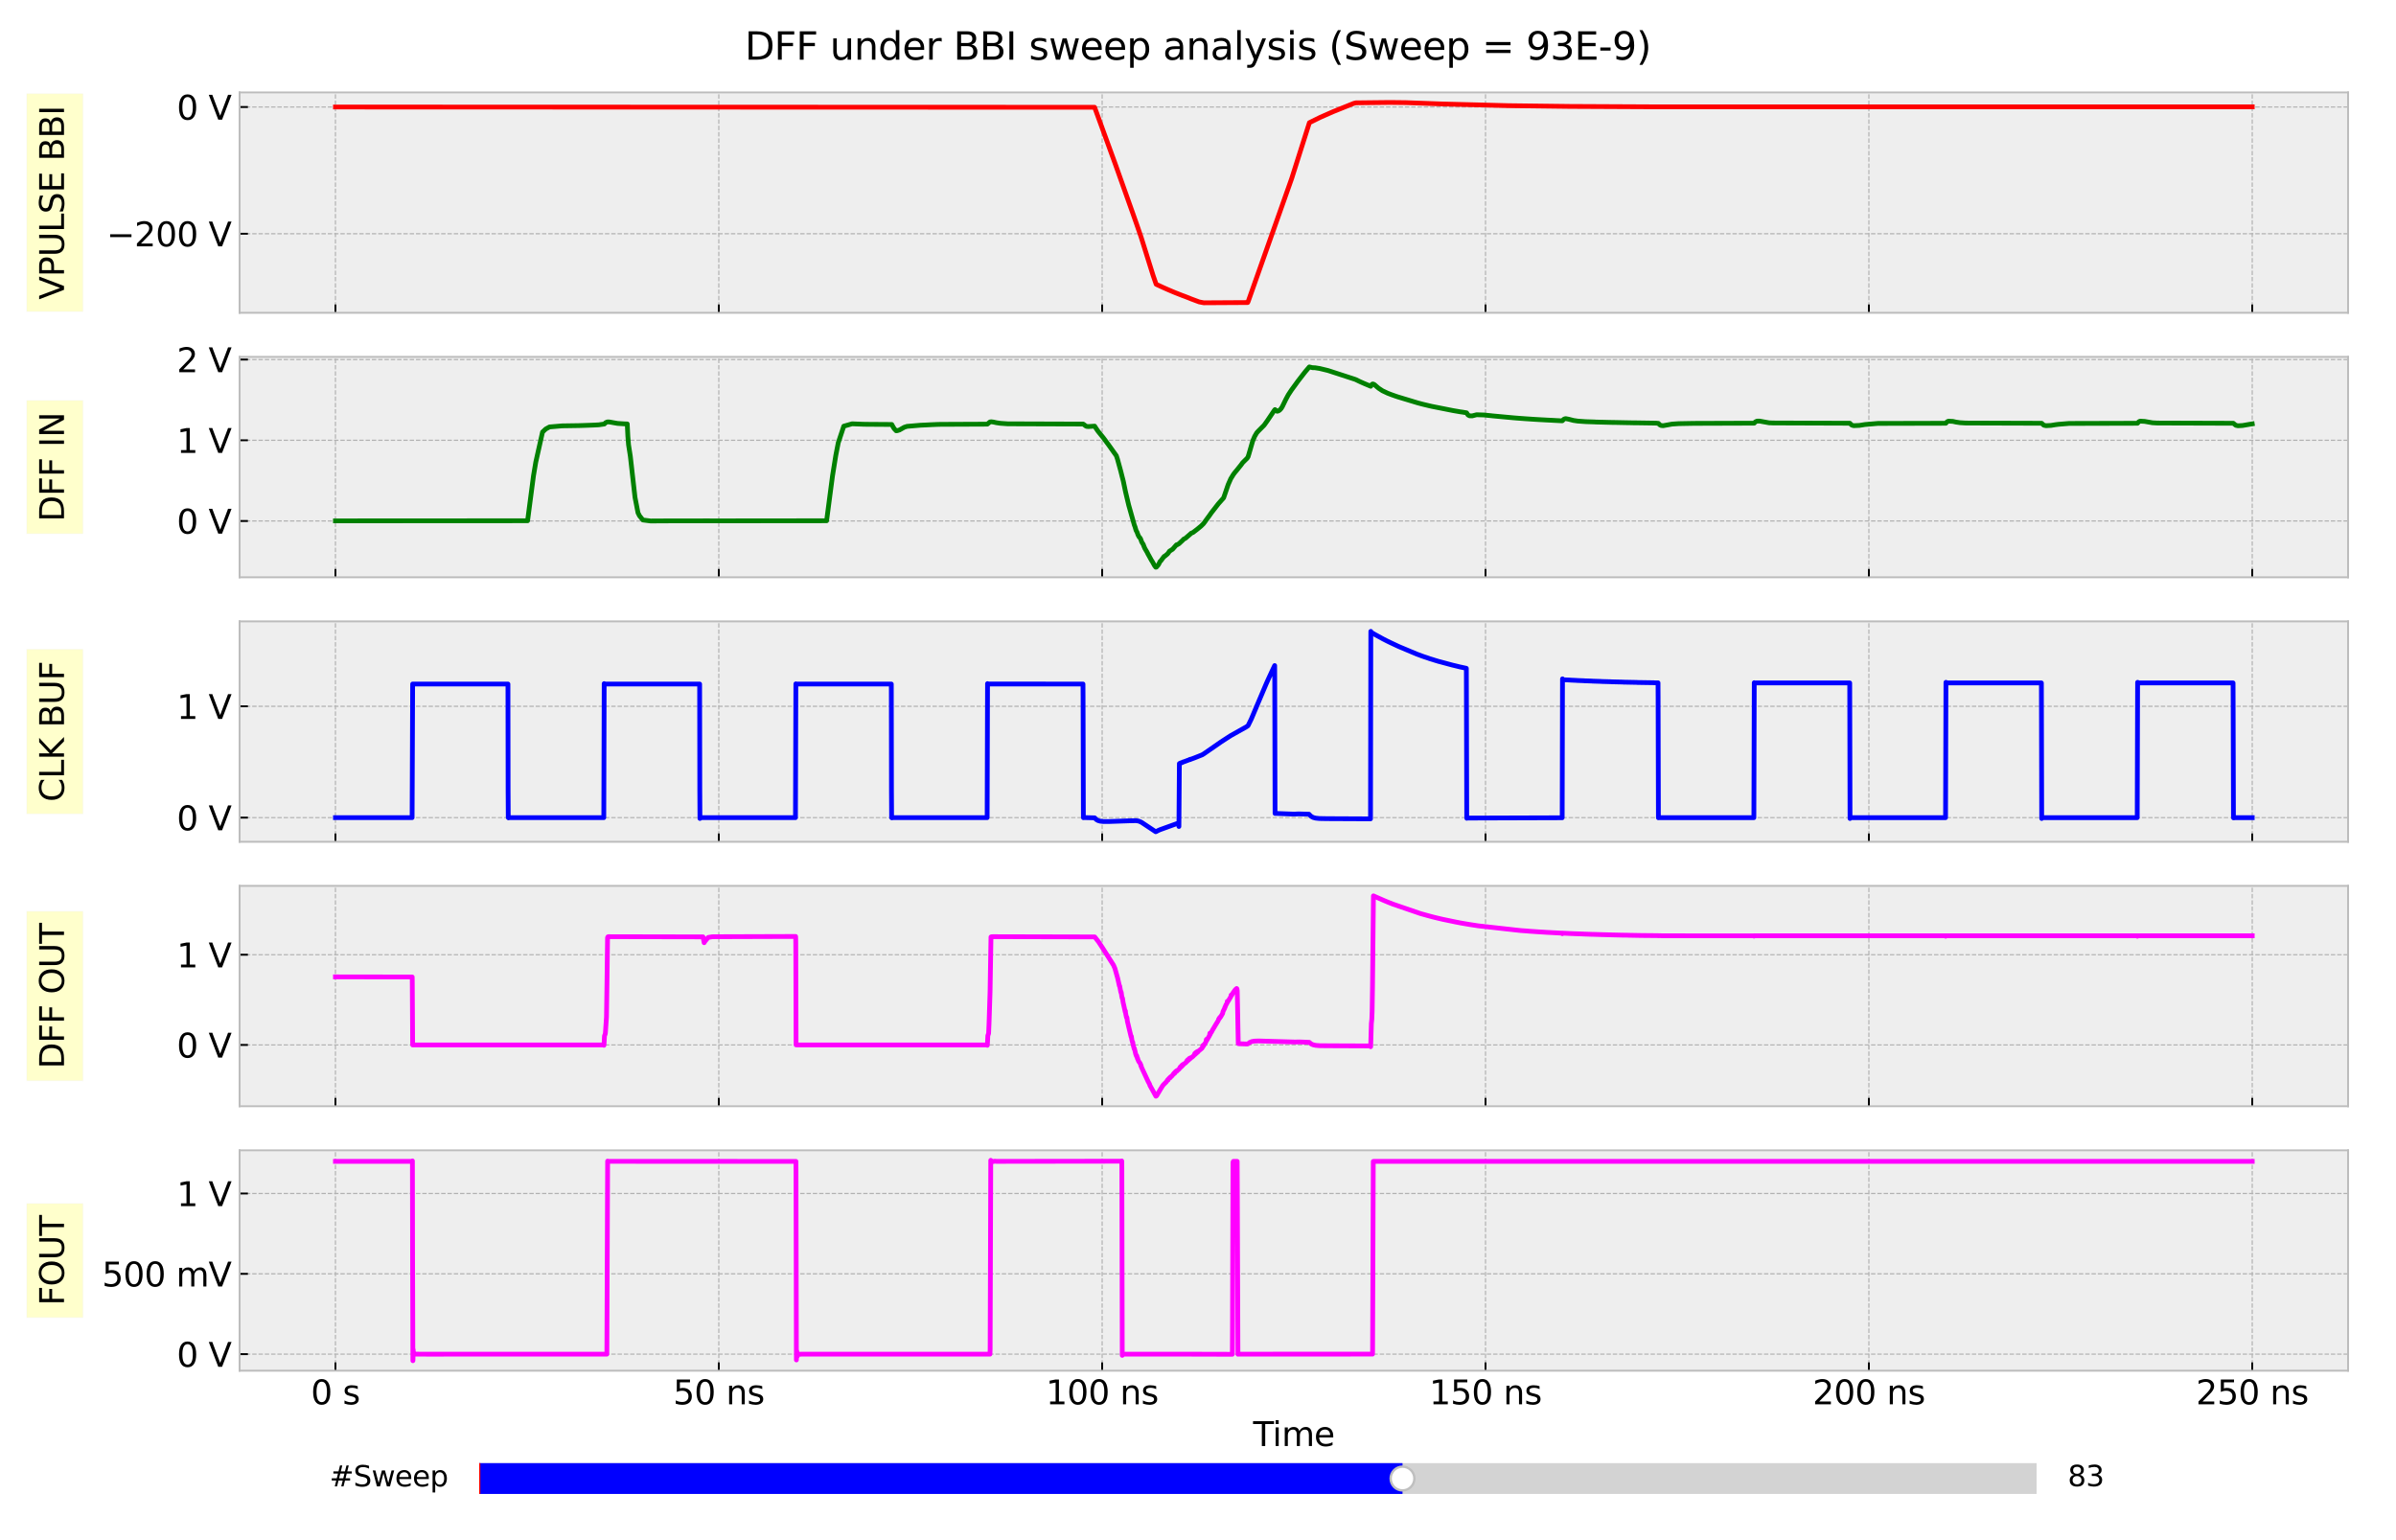 <?xml version="1.0" encoding="utf-8" standalone="no"?>
<!DOCTYPE svg PUBLIC "-//W3C//DTD SVG 1.1//EN"
  "http://www.w3.org/Graphics/SVG/1.1/DTD/svg11.dtd">
<svg xmlns:xlink="http://www.w3.org/1999/xlink" width="1008pt" height="648pt" viewBox="0 0 1008 648" xmlns="http://www.w3.org/2000/svg" version="1.1">
 <defs>
  <style type="text/css">*{stroke-linejoin: round; stroke-linecap: butt}</style>
 </defs>
 <g id="figure_1">
  <g id="patch_1">
   <path d="M 0 648 
L 1008 648 
L 1008 0 
L 0 0 
z
" style="fill: #ffffff"/>
  </g>
  <g id="axes_1">
   <g id="patch_2">
    <path d="M 100.8 131.611 
L 987.84 131.611 
L 987.84 38.88 
L 100.8 38.88 
z
" style="fill: #eeeeee"/>
   </g>
   <g id="matplotlib.axis_1">
    <g id="xtick_1">
     <g id="line2d_1">
      <path d="M 141.12 131.611 
L 141.12 38.88 
" clip-path="url(#pce0f07fda6)" style="fill: none; stroke-dasharray: 1.85,0.8; stroke-dashoffset: 0; stroke: #b2b2b2; stroke-width: 0.5"/>
     </g>
     <g id="line2d_2">
      <defs>
       <path id="m0bb7bb918a" d="M 0 0 
L 0 -3.5 
" style="stroke: #000000; stroke-width: 0.8"/>
      </defs>
      <g>
       <use xlink:href="#m0bb7bb918a" x="141.12" y="131.611" style="stroke: #000000; stroke-width: 0.8"/>
      </g>
     </g>
    </g>
    <g id="xtick_2">
     <g id="line2d_3">
      <path d="M 302.4 131.611 
L 302.4 38.88 
" clip-path="url(#pce0f07fda6)" style="fill: none; stroke-dasharray: 1.85,0.8; stroke-dashoffset: 0; stroke: #b2b2b2; stroke-width: 0.5"/>
     </g>
     <g id="line2d_4">
      <g>
       <use xlink:href="#m0bb7bb918a" x="302.4" y="131.611" style="stroke: #000000; stroke-width: 0.8"/>
      </g>
     </g>
    </g>
    <g id="xtick_3">
     <g id="line2d_5">
      <path d="M 463.68 131.611 
L 463.68 38.88 
" clip-path="url(#pce0f07fda6)" style="fill: none; stroke-dasharray: 1.85,0.8; stroke-dashoffset: 0; stroke: #b2b2b2; stroke-width: 0.5"/>
     </g>
     <g id="line2d_6">
      <g>
       <use xlink:href="#m0bb7bb918a" x="463.68" y="131.611" style="stroke: #000000; stroke-width: 0.8"/>
      </g>
     </g>
    </g>
    <g id="xtick_4">
     <g id="line2d_7">
      <path d="M 624.96 131.611 
L 624.96 38.88 
" clip-path="url(#pce0f07fda6)" style="fill: none; stroke-dasharray: 1.85,0.8; stroke-dashoffset: 0; stroke: #b2b2b2; stroke-width: 0.5"/>
     </g>
     <g id="line2d_8">
      <g>
       <use xlink:href="#m0bb7bb918a" x="624.96" y="131.611" style="stroke: #000000; stroke-width: 0.8"/>
      </g>
     </g>
    </g>
    <g id="xtick_5">
     <g id="line2d_9">
      <path d="M 786.24 131.611 
L 786.24 38.88 
" clip-path="url(#pce0f07fda6)" style="fill: none; stroke-dasharray: 1.85,0.8; stroke-dashoffset: 0; stroke: #b2b2b2; stroke-width: 0.5"/>
     </g>
     <g id="line2d_10">
      <g>
       <use xlink:href="#m0bb7bb918a" x="786.24" y="131.611" style="stroke: #000000; stroke-width: 0.8"/>
      </g>
     </g>
    </g>
    <g id="xtick_6">
     <g id="line2d_11">
      <path d="M 947.52 131.611 
L 947.52 38.88 
" clip-path="url(#pce0f07fda6)" style="fill: none; stroke-dasharray: 1.85,0.8; stroke-dashoffset: 0; stroke: #b2b2b2; stroke-width: 0.5"/>
     </g>
     <g id="line2d_12">
      <g>
       <use xlink:href="#m0bb7bb918a" x="947.52" y="131.611" style="stroke: #000000; stroke-width: 0.8"/>
      </g>
     </g>
    </g>
   </g>
   <g id="matplotlib.axis_2">
    <g id="ytick_1">
     <g id="line2d_13">
      <path d="M 100.8 98.34 
L 987.84 98.34 
" clip-path="url(#pce0f07fda6)" style="fill: none; stroke-dasharray: 1.85,0.8; stroke-dashoffset: 0; stroke: #b2b2b2; stroke-width: 0.5"/>
     </g>
     <g id="line2d_14">
      <defs>
       <path id="m7e766f3585" d="M 0 0 
L 3.5 0 
" style="stroke: #000000; stroke-width: 0.8"/>
      </defs>
      <g>
       <use xlink:href="#m7e766f3585" x="100.8" y="98.34" style="stroke: #000000; stroke-width: 0.8"/>
      </g>
     </g>
     <g id="text_1">
      <!-- −200 V -->
      <g transform="translate(44.82 103.659) scale(0.14 -0.14)">
       <defs>
        <path id="DejaVuSans-2212" d="M 678 2272 
L 4684 2272 
L 4684 1741 
L 678 1741 
L 678 2272 
z
" transform="scale(0.016)"/>
        <path id="DejaVuSans-32" d="M 1228 531 
L 3431 531 
L 3431 0 
L 469 0 
L 469 531 
Q 828 903 1448 1529 
Q 2069 2156 2228 2338 
Q 2531 2678 2651 2914 
Q 2772 3150 2772 3378 
Q 2772 3750 2511 3984 
Q 2250 4219 1831 4219 
Q 1534 4219 1204 4116 
Q 875 4013 500 3803 
L 500 4441 
Q 881 4594 1212 4672 
Q 1544 4750 1819 4750 
Q 2544 4750 2975 4387 
Q 3406 4025 3406 3419 
Q 3406 3131 3298 2873 
Q 3191 2616 2906 2266 
Q 2828 2175 2409 1742 
Q 1991 1309 1228 531 
z
" transform="scale(0.016)"/>
        <path id="DejaVuSans-30" d="M 2034 4250 
Q 1547 4250 1301 3770 
Q 1056 3291 1056 2328 
Q 1056 1369 1301 889 
Q 1547 409 2034 409 
Q 2525 409 2770 889 
Q 3016 1369 3016 2328 
Q 3016 3291 2770 3770 
Q 2525 4250 2034 4250 
z
M 2034 4750 
Q 2819 4750 3233 4129 
Q 3647 3509 3647 2328 
Q 3647 1150 3233 529 
Q 2819 -91 2034 -91 
Q 1250 -91 836 529 
Q 422 1150 422 2328 
Q 422 3509 836 4129 
Q 1250 4750 2034 4750 
z
" transform="scale(0.016)"/>
        <path id="DejaVuSans-20" transform="scale(0.016)"/>
        <path id="DejaVuSans-56" d="M 1831 0 
L 50 4666 
L 709 4666 
L 2188 738 
L 3669 4666 
L 4325 4666 
L 2547 0 
L 1831 0 
z
" transform="scale(0.016)"/>
       </defs>
       <use xlink:href="#DejaVuSans-2212"/>
       <use xlink:href="#DejaVuSans-32" x="83.789"/>
       <use xlink:href="#DejaVuSans-30" x="147.412"/>
       <use xlink:href="#DejaVuSans-30" x="211.035"/>
       <use xlink:href="#DejaVuSans-20" x="274.658"/>
       <use xlink:href="#DejaVuSans-56" x="306.445"/>
      </g>
     </g>
    </g>
    <g id="ytick_2">
     <g id="line2d_15">
      <path d="M 100.8 45.027 
L 987.84 45.027 
" clip-path="url(#pce0f07fda6)" style="fill: none; stroke-dasharray: 1.85,0.8; stroke-dashoffset: 0; stroke: #b2b2b2; stroke-width: 0.5"/>
     </g>
     <g id="line2d_16">
      <g>
       <use xlink:href="#m7e766f3585" x="100.8" y="45.027" style="stroke: #000000; stroke-width: 0.8"/>
      </g>
     </g>
     <g id="text_2">
      <!-- 0 V -->
      <g transform="translate(74.366 50.346) scale(0.14 -0.14)">
       <use xlink:href="#DejaVuSans-30"/>
       <use xlink:href="#DejaVuSans-20" x="63.623"/>
       <use xlink:href="#DejaVuSans-56" x="95.41"/>
      </g>
     </g>
    </g>
    <g id="text_3">
     <g id="patch_3">
      <path d="M 34.877 131.08 
L 34.877 39.411 
L 11.247 39.411 
L 11.247 131.08 
z
" style="fill: #ffff00; opacity: 0.2; stroke: #eeeeee; stroke-width: 0.5; stroke-linejoin: miter"/>
     </g>
     <!-- VPULSE BBI -->
     <g transform="translate(26.925 126.04) rotate(-90) scale(0.14 -0.14)">
      <defs>
       <path id="DejaVuSans-50" d="M 1259 4147 
L 1259 2394 
L 2053 2394 
Q 2494 2394 2734 2622 
Q 2975 2850 2975 3272 
Q 2975 3691 2734 3919 
Q 2494 4147 2053 4147 
L 1259 4147 
z
M 628 4666 
L 2053 4666 
Q 2838 4666 3239 4311 
Q 3641 3956 3641 3272 
Q 3641 2581 3239 2228 
Q 2838 1875 2053 1875 
L 1259 1875 
L 1259 0 
L 628 0 
L 628 4666 
z
" transform="scale(0.016)"/>
       <path id="DejaVuSans-55" d="M 556 4666 
L 1191 4666 
L 1191 1831 
Q 1191 1081 1462 751 
Q 1734 422 2344 422 
Q 2950 422 3222 751 
Q 3494 1081 3494 1831 
L 3494 4666 
L 4128 4666 
L 4128 1753 
Q 4128 841 3676 375 
Q 3225 -91 2344 -91 
Q 1459 -91 1007 375 
Q 556 841 556 1753 
L 556 4666 
z
" transform="scale(0.016)"/>
       <path id="DejaVuSans-4c" d="M 628 4666 
L 1259 4666 
L 1259 531 
L 3531 531 
L 3531 0 
L 628 0 
L 628 4666 
z
" transform="scale(0.016)"/>
       <path id="DejaVuSans-53" d="M 3425 4513 
L 3425 3897 
Q 3066 4069 2747 4153 
Q 2428 4238 2131 4238 
Q 1616 4238 1336 4038 
Q 1056 3838 1056 3469 
Q 1056 3159 1242 3001 
Q 1428 2844 1947 2747 
L 2328 2669 
Q 3034 2534 3370 2195 
Q 3706 1856 3706 1288 
Q 3706 609 3251 259 
Q 2797 -91 1919 -91 
Q 1588 -91 1214 -16 
Q 841 59 441 206 
L 441 856 
Q 825 641 1194 531 
Q 1563 422 1919 422 
Q 2459 422 2753 634 
Q 3047 847 3047 1241 
Q 3047 1584 2836 1778 
Q 2625 1972 2144 2069 
L 1759 2144 
Q 1053 2284 737 2584 
Q 422 2884 422 3419 
Q 422 4038 858 4394 
Q 1294 4750 2059 4750 
Q 2388 4750 2728 4690 
Q 3069 4631 3425 4513 
z
" transform="scale(0.016)"/>
       <path id="DejaVuSans-45" d="M 628 4666 
L 3578 4666 
L 3578 4134 
L 1259 4134 
L 1259 2753 
L 3481 2753 
L 3481 2222 
L 1259 2222 
L 1259 531 
L 3634 531 
L 3634 0 
L 628 0 
L 628 4666 
z
" transform="scale(0.016)"/>
       <path id="DejaVuSans-42" d="M 1259 2228 
L 1259 519 
L 2272 519 
Q 2781 519 3026 730 
Q 3272 941 3272 1375 
Q 3272 1813 3026 2020 
Q 2781 2228 2272 2228 
L 1259 2228 
z
M 1259 4147 
L 1259 2741 
L 2194 2741 
Q 2656 2741 2882 2914 
Q 3109 3088 3109 3444 
Q 3109 3797 2882 3972 
Q 2656 4147 2194 4147 
L 1259 4147 
z
M 628 4666 
L 2241 4666 
Q 2963 4666 3353 4366 
Q 3744 4066 3744 3513 
Q 3744 3084 3544 2831 
Q 3344 2578 2956 2516 
Q 3422 2416 3680 2098 
Q 3938 1781 3938 1306 
Q 3938 681 3513 340 
Q 3088 0 2303 0 
L 628 0 
L 628 4666 
z
" transform="scale(0.016)"/>
       <path id="DejaVuSans-49" d="M 628 4666 
L 1259 4666 
L 1259 0 
L 628 0 
L 628 4666 
z
" transform="scale(0.016)"/>
      </defs>
      <use xlink:href="#DejaVuSans-56"/>
      <use xlink:href="#DejaVuSans-50" x="68.408"/>
      <use xlink:href="#DejaVuSans-55" x="128.711"/>
      <use xlink:href="#DejaVuSans-4c" x="201.904"/>
      <use xlink:href="#DejaVuSans-53" x="257.617"/>
      <use xlink:href="#DejaVuSans-45" x="321.094"/>
      <use xlink:href="#DejaVuSans-20" x="384.277"/>
      <use xlink:href="#DejaVuSans-42" x="416.064"/>
      <use xlink:href="#DejaVuSans-42" x="484.668"/>
      <use xlink:href="#DejaVuSans-49" x="553.271"/>
     </g>
    </g>
   </g>
   <g id="line2d_17">
    <path d="M 141.12 45.027 
L 460.487 45.136 
L 460.97 46.426 
L 469.196 69.007 
L 476.615 89.864 
L 478.227 94.441 
L 480.034 99.673 
L 483.517 110.808 
L 485.098 115.854 
L 486.388 119.586 
L 486.84 119.807 
L 487.904 120.297 
L 488.388 120.527 
L 489.453 121.017 
L 490.033 121.273 
L 490.904 121.657 
L 491.485 121.913 
L 492.323 122.27 
L 493.904 122.936 
L 494.549 123.203 
L 495.646 123.629 
L 496.388 123.923 
L 497.484 124.349 
L 498.387 124.677 
L 499.065 124.944 
L 499.871 125.255 
L 501.226 125.805 
L 503.871 126.791 
L 504.484 127.023 
L 506.419 127.396 
L 524.902 127.289 
L 525.128 126.802 
L 543.417 75.088 
L 547.159 63.292 
L 550.868 51.618 
L 555.481 49.341 
L 560.835 46.985 
L 569.544 43.484 
L 570.415 43.269 
L 584.705 43.108 
L 591.511 43.185 
L 606.864 43.746 
L 634.637 44.461 
L 660.28 44.774 
L 695.891 44.946 
L 743.92 44.954 
L 947.52 44.954 
L 947.52 44.954 
" clip-path="url(#pce0f07fda6)" style="fill: none; stroke: #ff0000; stroke-width: 2; stroke-linecap: square"/>
   </g>
   <g id="patch_4">
    <path d="M 100.8 131.611 
L 100.8 38.88 
" style="fill: none; stroke: #bcbcbc; stroke-width: 0.8; stroke-linejoin: miter; stroke-linecap: square"/>
   </g>
   <g id="patch_5">
    <path d="M 987.84 131.611 
L 987.84 38.88 
" style="fill: none; stroke: #bcbcbc; stroke-width: 0.8; stroke-linejoin: miter; stroke-linecap: square"/>
   </g>
   <g id="patch_6">
    <path d="M 100.8 131.611 
L 987.84 131.611 
" style="fill: none; stroke: #bcbcbc; stroke-width: 0.8; stroke-linejoin: miter; stroke-linecap: square"/>
   </g>
   <g id="patch_7">
    <path d="M 100.8 38.88 
L 987.84 38.88 
" style="fill: none; stroke: #bcbcbc; stroke-width: 0.8; stroke-linejoin: miter; stroke-linecap: square"/>
   </g>
  </g>
  <g id="axes_2">
   <g id="patch_8">
    <path d="M 100.8 242.888 
L 987.84 242.888 
L 987.84 150.157 
L 100.8 150.157 
z
" style="fill: #eeeeee"/>
   </g>
   <g id="matplotlib.axis_3">
    <g id="xtick_7">
     <g id="line2d_18">
      <path d="M 141.12 242.888 
L 141.12 150.157 
" clip-path="url(#p7c3428cfea)" style="fill: none; stroke-dasharray: 1.85,0.8; stroke-dashoffset: 0; stroke: #b2b2b2; stroke-width: 0.5"/>
     </g>
     <g id="line2d_19">
      <g>
       <use xlink:href="#m0bb7bb918a" x="141.12" y="242.888" style="stroke: #000000; stroke-width: 0.8"/>
      </g>
     </g>
    </g>
    <g id="xtick_8">
     <g id="line2d_20">
      <path d="M 302.4 242.888 
L 302.4 150.157 
" clip-path="url(#p7c3428cfea)" style="fill: none; stroke-dasharray: 1.85,0.8; stroke-dashoffset: 0; stroke: #b2b2b2; stroke-width: 0.5"/>
     </g>
     <g id="line2d_21">
      <g>
       <use xlink:href="#m0bb7bb918a" x="302.4" y="242.888" style="stroke: #000000; stroke-width: 0.8"/>
      </g>
     </g>
    </g>
    <g id="xtick_9">
     <g id="line2d_22">
      <path d="M 463.68 242.888 
L 463.68 150.157 
" clip-path="url(#p7c3428cfea)" style="fill: none; stroke-dasharray: 1.85,0.8; stroke-dashoffset: 0; stroke: #b2b2b2; stroke-width: 0.5"/>
     </g>
     <g id="line2d_23">
      <g>
       <use xlink:href="#m0bb7bb918a" x="463.68" y="242.888" style="stroke: #000000; stroke-width: 0.8"/>
      </g>
     </g>
    </g>
    <g id="xtick_10">
     <g id="line2d_24">
      <path d="M 624.96 242.888 
L 624.96 150.157 
" clip-path="url(#p7c3428cfea)" style="fill: none; stroke-dasharray: 1.85,0.8; stroke-dashoffset: 0; stroke: #b2b2b2; stroke-width: 0.5"/>
     </g>
     <g id="line2d_25">
      <g>
       <use xlink:href="#m0bb7bb918a" x="624.96" y="242.888" style="stroke: #000000; stroke-width: 0.8"/>
      </g>
     </g>
    </g>
    <g id="xtick_11">
     <g id="line2d_26">
      <path d="M 786.24 242.888 
L 786.24 150.157 
" clip-path="url(#p7c3428cfea)" style="fill: none; stroke-dasharray: 1.85,0.8; stroke-dashoffset: 0; stroke: #b2b2b2; stroke-width: 0.5"/>
     </g>
     <g id="line2d_27">
      <g>
       <use xlink:href="#m0bb7bb918a" x="786.24" y="242.888" style="stroke: #000000; stroke-width: 0.8"/>
      </g>
     </g>
    </g>
    <g id="xtick_12">
     <g id="line2d_28">
      <path d="M 947.52 242.888 
L 947.52 150.157 
" clip-path="url(#p7c3428cfea)" style="fill: none; stroke-dasharray: 1.85,0.8; stroke-dashoffset: 0; stroke: #b2b2b2; stroke-width: 0.5"/>
     </g>
     <g id="line2d_29">
      <g>
       <use xlink:href="#m0bb7bb918a" x="947.52" y="242.888" style="stroke: #000000; stroke-width: 0.8"/>
      </g>
     </g>
    </g>
   </g>
   <g id="matplotlib.axis_4">
    <g id="ytick_3">
     <g id="line2d_30">
      <path d="M 100.8 219.199 
L 987.84 219.199 
" clip-path="url(#p7c3428cfea)" style="fill: none; stroke-dasharray: 1.85,0.8; stroke-dashoffset: 0; stroke: #b2b2b2; stroke-width: 0.5"/>
     </g>
     <g id="line2d_31">
      <g>
       <use xlink:href="#m7e766f3585" x="100.8" y="219.199" style="stroke: #000000; stroke-width: 0.8"/>
      </g>
     </g>
     <g id="text_4">
      <!-- 0 V -->
      <g transform="translate(74.366 224.518) scale(0.14 -0.14)">
       <use xlink:href="#DejaVuSans-30"/>
       <use xlink:href="#DejaVuSans-20" x="63.623"/>
       <use xlink:href="#DejaVuSans-56" x="95.41"/>
      </g>
     </g>
    </g>
    <g id="ytick_4">
     <g id="line2d_32">
      <path d="M 100.8 185.242 
L 987.84 185.242 
" clip-path="url(#p7c3428cfea)" style="fill: none; stroke-dasharray: 1.85,0.8; stroke-dashoffset: 0; stroke: #b2b2b2; stroke-width: 0.5"/>
     </g>
     <g id="line2d_33">
      <g>
       <use xlink:href="#m7e766f3585" x="100.8" y="185.242" style="stroke: #000000; stroke-width: 0.8"/>
      </g>
     </g>
     <g id="text_5">
      <!-- 1 V -->
      <g transform="translate(74.366 190.561) scale(0.14 -0.14)">
       <defs>
        <path id="DejaVuSans-31" d="M 794 531 
L 1825 531 
L 1825 4091 
L 703 3866 
L 703 4441 
L 1819 4666 
L 2450 4666 
L 2450 531 
L 3481 531 
L 3481 0 
L 794 0 
L 794 531 
z
" transform="scale(0.016)"/>
       </defs>
       <use xlink:href="#DejaVuSans-31"/>
       <use xlink:href="#DejaVuSans-20" x="63.623"/>
       <use xlink:href="#DejaVuSans-56" x="95.41"/>
      </g>
     </g>
    </g>
    <g id="ytick_5">
     <g id="line2d_34">
      <path d="M 100.8 151.286 
L 987.84 151.286 
" clip-path="url(#p7c3428cfea)" style="fill: none; stroke-dasharray: 1.85,0.8; stroke-dashoffset: 0; stroke: #b2b2b2; stroke-width: 0.5"/>
     </g>
     <g id="line2d_35">
      <g>
       <use xlink:href="#m7e766f3585" x="100.8" y="151.286" style="stroke: #000000; stroke-width: 0.8"/>
      </g>
     </g>
     <g id="text_6">
      <!-- 2 V -->
      <g transform="translate(74.366 156.605) scale(0.14 -0.14)">
       <use xlink:href="#DejaVuSans-32"/>
       <use xlink:href="#DejaVuSans-20" x="63.623"/>
       <use xlink:href="#DejaVuSans-56" x="95.41"/>
      </g>
     </g>
    </g>
    <g id="text_7">
     <g id="patch_9">
      <path d="M 34.877 224.532 
L 34.877 168.514 
L 11.247 168.514 
L 11.247 224.532 
z
" style="fill: #ffff00; opacity: 0.2; stroke: #eeeeee; stroke-width: 0.5; stroke-linejoin: miter"/>
     </g>
     <!-- DFF IN -->
     <g transform="translate(26.925 219.492) rotate(-90) scale(0.14 -0.14)">
      <defs>
       <path id="DejaVuSans-44" d="M 1259 4147 
L 1259 519 
L 2022 519 
Q 2988 519 3436 956 
Q 3884 1394 3884 2338 
Q 3884 3275 3436 3711 
Q 2988 4147 2022 4147 
L 1259 4147 
z
M 628 4666 
L 1925 4666 
Q 3281 4666 3915 4102 
Q 4550 3538 4550 2338 
Q 4550 1131 3912 565 
Q 3275 0 1925 0 
L 628 0 
L 628 4666 
z
" transform="scale(0.016)"/>
       <path id="DejaVuSans-46" d="M 628 4666 
L 3309 4666 
L 3309 4134 
L 1259 4134 
L 1259 2759 
L 3109 2759 
L 3109 2228 
L 1259 2228 
L 1259 0 
L 628 0 
L 628 4666 
z
" transform="scale(0.016)"/>
       <path id="DejaVuSans-4e" d="M 628 4666 
L 1478 4666 
L 3547 763 
L 3547 4666 
L 4159 4666 
L 4159 0 
L 3309 0 
L 1241 3903 
L 1241 0 
L 628 0 
L 628 4666 
z
" transform="scale(0.016)"/>
      </defs>
      <use xlink:href="#DejaVuSans-44"/>
      <use xlink:href="#DejaVuSans-46" x="77.002"/>
      <use xlink:href="#DejaVuSans-46" x="134.521"/>
      <use xlink:href="#DejaVuSans-20" x="192.041"/>
      <use xlink:href="#DejaVuSans-49" x="223.828"/>
      <use xlink:href="#DejaVuSans-4e" x="253.32"/>
     </g>
    </g>
   </g>
   <g id="line2d_36">
    <path d="M 141.12 219.15 
L 221.954 219.103 
L 224.437 200.183 
L 225.405 194.427 
L 228.243 181.772 
L 229.598 180.502 
L 231.179 179.629 
L 236.533 179.174 
L 243.533 179.066 
L 244.952 179.025 
L 248.145 178.916 
L 249.79 178.852 
L 251.887 178.743 
L 254.242 178.397 
L 254.758 177.86 
L 255.5 177.521 
L 256.338 177.534 
L 259.79 178.149 
L 262.467 178.322 
L 263.886 178.37 
L 264.144 183.606 
L 264.435 187.168 
L 265.177 191.915 
L 267.144 209.238 
L 268.402 215.743 
L 269.047 217.025 
L 270.467 218.787 
L 273.724 219.201 
L 282.53 219.154 
L 297.046 219.144 
L 305.851 219.149 
L 347.752 219.105 
L 350.236 200.223 
L 351.623 191.59 
L 352.655 186.302 
L 354.977 179.31 
L 358.493 178.312 
L 360.203 178.383 
L 363.009 178.492 
L 364.332 178.522 
L 375.17 178.594 
L 375.718 179.585 
L 376.169 180.336 
L 377.008 181.242 
L 377.524 181.191 
L 378.427 180.899 
L 380.427 179.762 
L 381.588 179.388 
L 387.169 178.91 
L 389.588 178.801 
L 391.685 178.689 
L 394.233 178.58 
L 395.62 178.543 
L 415.361 178.458 
L 416.489 177.527 
L 417.038 177.463 
L 417.909 177.572 
L 419.167 177.853 
L 420.909 178.108 
L 423.941 178.319 
L 455.713 178.421 
L 457.003 179.378 
L 457.906 179.463 
L 460.519 179.293 
L 461.035 180.115 
L 461.938 181.433 
L 464.164 184.18 
L 466.325 187.088 
L 469.647 191.751 
L 470.099 193.11 
L 471.421 197.913 
L 471.809 199.435 
L 472.034 200.35 
L 472.357 201.574 
L 472.583 202.475 
L 473.518 206.957 
L 474.841 212.512 
L 477.195 220.844 
L 477.518 221.696 
L 477.937 223.134 
L 478.389 223.988 
L 478.776 225.089 
L 479.26 225.961 
L 479.679 226.392 
L 479.937 226.955 
L 480.324 228.042 
L 480.647 228.578 
L 480.937 228.985 
L 481.26 229.856 
L 481.679 230.81 
L 482.518 232.219 
L 483.066 233.303 
L 483.324 233.746 
L 484.388 235.688 
L 484.808 236.333 
L 485.711 237.967 
L 486.227 238.648 
L 486.485 238.62 
L 486.84 238.211 
L 487.227 237.764 
L 487.517 237.284 
L 488.033 236.242 
L 488.388 235.934 
L 489.356 234.618 
L 489.775 234.088 
L 489.936 234.084 
L 491.194 233.038 
L 491.646 232.47 
L 491.969 231.925 
L 492.323 231.7 
L 492.485 231.65 
L 492.807 231.374 
L 493.259 231.143 
L 494.646 229.568 
L 494.968 229.224 
L 495.097 229.243 
L 495.291 229.189 
L 495.549 229.011 
L 495.968 228.784 
L 497.517 227.338 
L 498.033 226.776 
L 498.355 226.675 
L 498.775 226.425 
L 500.807 224.664 
L 501.097 224.372 
L 501.936 224.003 
L 503.774 222.596 
L 505.29 221.339 
L 506.29 220.354 
L 507.097 219.263 
L 508.064 217.922 
L 508.645 217.144 
L 509.645 215.715 
L 512.58 211.946 
L 514.774 209.468 
L 515.451 207.52 
L 516.677 203.926 
L 517.773 201.437 
L 518.935 199.556 
L 519.58 198.706 
L 520.096 198.114 
L 522.128 195.581 
L 522.805 194.646 
L 523.386 194.071 
L 524.676 192.792 
L 525.063 192.187 
L 525.418 191.046 
L 526.999 185.579 
L 527.837 183.599 
L 528.708 182.105 
L 529.385 181.354 
L 531.837 178.882 
L 533.127 177.079 
L 535.288 173.87 
L 536.095 172.675 
L 536.385 172.329 
L 537.288 173.032 
L 537.772 172.923 
L 538.353 172.56 
L 538.966 171.901 
L 539.482 171.079 
L 540.901 168.152 
L 541.965 166.162 
L 543.288 164.148 
L 544.933 161.901 
L 545.997 160.423 
L 548.417 157.296 
L 549.158 156.355 
L 550.836 154.382 
L 552.223 154.708 
L 553.158 154.719 
L 555.19 155.041 
L 558.706 155.894 
L 570.222 159.646 
L 572.125 160.566 
L 573.608 161.225 
L 576.673 162.522 
L 576.705 162.444 
L 577.092 161.788 
L 577.447 161.561 
L 577.737 161.581 
L 578.253 161.853 
L 579.221 162.699 
L 579.963 163.327 
L 581.64 164.43 
L 583.801 165.446 
L 585.543 166.111 
L 587.22 166.702 
L 588.124 167.004 
L 596.413 169.507 
L 598.381 170.03 
L 599.058 170.196 
L 600.51 170.546 
L 600.929 170.648 
L 602.316 170.97 
L 611.251 172.74 
L 611.864 172.848 
L 613.477 173.123 
L 614.283 173.269 
L 615.057 173.368 
L 615.509 173.442 
L 616.993 173.687 
L 617.573 174.583 
L 618.251 174.96 
L 619.38 174.971 
L 621.218 174.499 
L 624.412 174.607 
L 625.476 174.719 
L 626.508 174.825 
L 627.024 174.875 
L 627.992 174.984 
L 636.701 175.792 
L 637.991 175.898 
L 638.83 175.965 
L 640.217 176.067 
L 640.669 176.098 
L 641.249 176.145 
L 644.056 176.332 
L 645.668 176.441 
L 647.991 176.577 
L 648.7 176.611 
L 650.636 176.719 
L 652.571 176.814 
L 654.506 176.923 
L 656.41 177.018 
L 657.151 177.049 
L 657.313 177.025 
L 657.797 176.465 
L 658.248 176.227 
L 658.732 176.142 
L 659.926 176.373 
L 661.958 176.899 
L 663.764 177.168 
L 666.861 177.388 
L 667.57 177.422 
L 670.796 177.524 
L 671.28 177.561 
L 675.505 177.67 
L 676.86 177.707 
L 677.731 177.721 
L 678.15 177.741 
L 679.15 177.745 
L 684.505 177.853 
L 685.698 177.87 
L 686.504 177.891 
L 687.085 177.901 
L 688.15 177.904 
L 695.439 178.013 
L 696.697 178.037 
L 697.697 178.125 
L 698.213 178.699 
L 698.826 179.025 
L 699.697 179.106 
L 703.439 178.431 
L 706.245 178.244 
L 712.18 178.135 
L 713.309 178.125 
L 737.985 178.044 
L 738.469 177.51 
L 739.178 177.181 
L 740.275 177.171 
L 744.243 177.894 
L 745.92 177.962 
L 778.241 178.071 
L 778.402 178.251 
L 778.918 178.77 
L 779.305 178.954 
L 779.918 179.093 
L 782.273 178.988 
L 784.563 178.617 
L 790.014 178.152 
L 818.593 178.084 
L 819.141 177.47 
L 819.689 177.195 
L 821.593 177.297 
L 822.915 177.599 
L 824.625 177.847 
L 827.012 177.989 
L 858.913 178.084 
L 859.848 178.92 
L 860.784 179.1 
L 862.88 178.991 
L 864.59 178.702 
L 865.945 178.529 
L 870.493 178.159 
L 899.233 178.084 
L 899.781 177.47 
L 900.329 177.195 
L 902.265 177.303 
L 905.523 177.877 
L 907.619 177.989 
L 939.553 178.084 
L 940.617 178.95 
L 941.553 179.137 
L 943.456 179.028 
L 946.423 178.516 
L 947.52 178.342 
L 947.52 178.342 
" clip-path="url(#p7c3428cfea)" style="fill: none; stroke: #008000; stroke-width: 2; stroke-linecap: square"/>
   </g>
   <g id="patch_10">
    <path d="M 100.8 242.888 
L 100.8 150.157 
" style="fill: none; stroke: #bcbcbc; stroke-width: 0.8; stroke-linejoin: miter; stroke-linecap: square"/>
   </g>
   <g id="patch_11">
    <path d="M 987.84 242.888 
L 987.84 150.157 
" style="fill: none; stroke: #bcbcbc; stroke-width: 0.8; stroke-linejoin: miter; stroke-linecap: square"/>
   </g>
   <g id="patch_12">
    <path d="M 100.8 242.888 
L 987.84 242.888 
" style="fill: none; stroke: #bcbcbc; stroke-width: 0.8; stroke-linejoin: miter; stroke-linecap: square"/>
   </g>
   <g id="patch_13">
    <path d="M 100.8 150.157 
L 987.84 150.157 
" style="fill: none; stroke: #bcbcbc; stroke-width: 0.8; stroke-linejoin: miter; stroke-linecap: square"/>
   </g>
  </g>
  <g id="axes_3">
   <g id="patch_14">
    <path d="M 100.8 354.166 
L 987.84 354.166 
L 987.84 261.434 
L 100.8 261.434 
z
" style="fill: #eeeeee"/>
   </g>
   <g id="matplotlib.axis_5">
    <g id="xtick_13">
     <g id="line2d_37">
      <path d="M 141.12 354.166 
L 141.12 261.434 
" clip-path="url(#pfbd2afacba)" style="fill: none; stroke-dasharray: 1.85,0.8; stroke-dashoffset: 0; stroke: #b2b2b2; stroke-width: 0.5"/>
     </g>
     <g id="line2d_38">
      <g>
       <use xlink:href="#m0bb7bb918a" x="141.12" y="354.166" style="stroke: #000000; stroke-width: 0.8"/>
      </g>
     </g>
    </g>
    <g id="xtick_14">
     <g id="line2d_39">
      <path d="M 302.4 354.166 
L 302.4 261.434 
" clip-path="url(#pfbd2afacba)" style="fill: none; stroke-dasharray: 1.85,0.8; stroke-dashoffset: 0; stroke: #b2b2b2; stroke-width: 0.5"/>
     </g>
     <g id="line2d_40">
      <g>
       <use xlink:href="#m0bb7bb918a" x="302.4" y="354.166" style="stroke: #000000; stroke-width: 0.8"/>
      </g>
     </g>
    </g>
    <g id="xtick_15">
     <g id="line2d_41">
      <path d="M 463.68 354.166 
L 463.68 261.434 
" clip-path="url(#pfbd2afacba)" style="fill: none; stroke-dasharray: 1.85,0.8; stroke-dashoffset: 0; stroke: #b2b2b2; stroke-width: 0.5"/>
     </g>
     <g id="line2d_42">
      <g>
       <use xlink:href="#m0bb7bb918a" x="463.68" y="354.166" style="stroke: #000000; stroke-width: 0.8"/>
      </g>
     </g>
    </g>
    <g id="xtick_16">
     <g id="line2d_43">
      <path d="M 624.96 354.166 
L 624.96 261.434 
" clip-path="url(#pfbd2afacba)" style="fill: none; stroke-dasharray: 1.85,0.8; stroke-dashoffset: 0; stroke: #b2b2b2; stroke-width: 0.5"/>
     </g>
     <g id="line2d_44">
      <g>
       <use xlink:href="#m0bb7bb918a" x="624.96" y="354.166" style="stroke: #000000; stroke-width: 0.8"/>
      </g>
     </g>
    </g>
    <g id="xtick_17">
     <g id="line2d_45">
      <path d="M 786.24 354.166 
L 786.24 261.434 
" clip-path="url(#pfbd2afacba)" style="fill: none; stroke-dasharray: 1.85,0.8; stroke-dashoffset: 0; stroke: #b2b2b2; stroke-width: 0.5"/>
     </g>
     <g id="line2d_46">
      <g>
       <use xlink:href="#m0bb7bb918a" x="786.24" y="354.166" style="stroke: #000000; stroke-width: 0.8"/>
      </g>
     </g>
    </g>
    <g id="xtick_18">
     <g id="line2d_47">
      <path d="M 947.52 354.166 
L 947.52 261.434 
" clip-path="url(#pfbd2afacba)" style="fill: none; stroke-dasharray: 1.85,0.8; stroke-dashoffset: 0; stroke: #b2b2b2; stroke-width: 0.5"/>
     </g>
     <g id="line2d_48">
      <g>
       <use xlink:href="#m0bb7bb918a" x="947.52" y="354.166" style="stroke: #000000; stroke-width: 0.8"/>
      </g>
     </g>
    </g>
   </g>
   <g id="matplotlib.axis_6">
    <g id="ytick_6">
     <g id="line2d_49">
      <path d="M 100.8 344.015 
L 987.84 344.015 
" clip-path="url(#pfbd2afacba)" style="fill: none; stroke-dasharray: 1.85,0.8; stroke-dashoffset: 0; stroke: #b2b2b2; stroke-width: 0.5"/>
     </g>
     <g id="line2d_50">
      <g>
       <use xlink:href="#m7e766f3585" x="100.8" y="344.015" style="stroke: #000000; stroke-width: 0.8"/>
      </g>
     </g>
     <g id="text_8">
      <!-- 0 V -->
      <g transform="translate(74.366 349.334) scale(0.14 -0.14)">
       <use xlink:href="#DejaVuSans-30"/>
       <use xlink:href="#DejaVuSans-20" x="63.623"/>
       <use xlink:href="#DejaVuSans-56" x="95.41"/>
      </g>
     </g>
    </g>
    <g id="ytick_7">
     <g id="line2d_51">
      <path d="M 100.8 297.171 
L 987.84 297.171 
" clip-path="url(#pfbd2afacba)" style="fill: none; stroke-dasharray: 1.85,0.8; stroke-dashoffset: 0; stroke: #b2b2b2; stroke-width: 0.5"/>
     </g>
     <g id="line2d_52">
      <g>
       <use xlink:href="#m7e766f3585" x="100.8" y="297.171" style="stroke: #000000; stroke-width: 0.8"/>
      </g>
     </g>
     <g id="text_9">
      <!-- 1 V -->
      <g transform="translate(74.366 302.49) scale(0.14 -0.14)">
       <use xlink:href="#DejaVuSans-31"/>
       <use xlink:href="#DejaVuSans-20" x="63.623"/>
       <use xlink:href="#DejaVuSans-56" x="95.41"/>
      </g>
     </g>
    </g>
    <g id="text_10">
     <g id="patch_15">
      <path d="M 34.877 342.395 
L 34.877 273.205 
L 11.247 273.205 
L 11.247 342.395 
z
" style="fill: #ffff00; opacity: 0.2; stroke: #eeeeee; stroke-width: 0.5; stroke-linejoin: miter"/>
     </g>
     <!-- CLK BUF -->
     <g transform="translate(26.925 337.355) rotate(-90) scale(0.14 -0.14)">
      <defs>
       <path id="DejaVuSans-43" d="M 4122 4306 
L 4122 3641 
Q 3803 3938 3442 4084 
Q 3081 4231 2675 4231 
Q 1875 4231 1450 3742 
Q 1025 3253 1025 2328 
Q 1025 1406 1450 917 
Q 1875 428 2675 428 
Q 3081 428 3442 575 
Q 3803 722 4122 1019 
L 4122 359 
Q 3791 134 3420 21 
Q 3050 -91 2638 -91 
Q 1578 -91 968 557 
Q 359 1206 359 2328 
Q 359 3453 968 4101 
Q 1578 4750 2638 4750 
Q 3056 4750 3426 4639 
Q 3797 4528 4122 4306 
z
" transform="scale(0.016)"/>
       <path id="DejaVuSans-4b" d="M 628 4666 
L 1259 4666 
L 1259 2694 
L 3353 4666 
L 4166 4666 
L 1850 2491 
L 4331 0 
L 3500 0 
L 1259 2247 
L 1259 0 
L 628 0 
L 628 4666 
z
" transform="scale(0.016)"/>
      </defs>
      <use xlink:href="#DejaVuSans-43"/>
      <use xlink:href="#DejaVuSans-4c" x="69.824"/>
      <use xlink:href="#DejaVuSans-4b" x="125.537"/>
      <use xlink:href="#DejaVuSans-20" x="191.113"/>
      <use xlink:href="#DejaVuSans-42" x="222.9"/>
      <use xlink:href="#DejaVuSans-55" x="291.504"/>
      <use xlink:href="#DejaVuSans-46" x="364.697"/>
     </g>
    </g>
   </g>
   <g id="line2d_53">
    <path d="M 141.12 344.014 
L 173.376 344.014 
L 173.602 287.802 
L 213.696 287.802 
L 213.761 332.641 
L 213.825 343.994 
L 213.89 343.926 
L 213.954 344.114 
L 214.019 344.02 
L 215.244 344.012 
L 222.76 344.014 
L 254.016 344.014 
L 254.177 287.629 
L 254.242 287.929 
L 254.403 287.793 
L 254.822 287.802 
L 294.336 287.802 
L 294.401 332.602 
L 294.465 344.365 
L 294.53 343.55 
L 294.626 344.089 
L 294.659 344.056 
L 294.852 343.973 
L 295.207 344.032 
L 295.497 344.014 
L 318.625 344.014 
L 334.656 344.014 
L 334.817 287.718 
L 334.882 287.821 
L 335.172 287.807 
L 374.976 287.802 
L 375.041 332.645 
L 375.105 344.016 
L 375.17 343.921 
L 375.234 344.107 
L 375.299 344.021 
L 376.589 344.011 
L 384.33 344.014 
L 415.296 344.014 
L 415.457 287.629 
L 415.522 287.929 
L 415.683 287.788 
L 416.425 287.788 
L 455.616 287.802 
L 455.648 293.32 
L 455.777 343.917 
L 455.81 344.045 
L 455.906 344.012 
L 457.003 344.014 
L 460.519 344.102 
L 461.164 344.783 
L 461.906 345.224 
L 462.809 345.496 
L 464.132 345.644 
L 466.486 345.649 
L 475.324 345.349 
L 475.486 345.348 
L 476.679 345.316 
L 477.937 345.296 
L 479.066 345.47 
L 480.066 345.896 
L 480.55 346.193 
L 486.066 349.86 
L 486.195 349.944 
L 486.388 349.879 
L 487.259 349.419 
L 488.001 349.092 
L 495.033 346.551 
L 495.388 346.434 
L 495.936 346.261 
L 495.968 347.739 
L 496.162 321.275 
L 496.42 321.135 
L 497.033 320.884 
L 497.065 320.951 
L 497.097 320.87 
L 497.226 320.81 
L 497.355 320.832 
L 497.549 320.699 
L 497.678 320.653 
L 497.807 320.547 
L 497.936 320.557 
L 498.484 320.355 
L 500.549 319.569 
L 500.613 319.48 
L 500.678 319.595 
L 500.807 319.464 
L 500.968 319.453 
L 502.678 318.817 
L 505.871 317.54 
L 506.064 317.386 
L 506.355 317.232 
L 513.677 312.157 
L 517.677 309.56 
L 524.257 305.865 
L 525.031 305.363 
L 526.418 302.53 
L 528.482 297.641 
L 532.676 287.755 
L 533.353 286.242 
L 535.127 282.401 
L 536.256 280.026 
L 536.288 289.573 
L 536.417 342.255 
L 536.579 342.235 
L 544.385 342.536 
L 546.288 342.442 
L 550.707 342.571 
L 551.029 342.93 
L 551.674 343.528 
L 552.481 343.953 
L 553.481 344.221 
L 554.997 344.382 
L 558.126 344.443 
L 576.576 344.53 
L 576.705 265.65 
L 576.866 266.052 
L 577.673 266.516 
L 578.189 266.825 
L 581.93 268.872 
L 583.479 269.664 
L 584.801 270.306 
L 588.285 271.941 
L 589.124 272.301 
L 595.93 275.159 
L 596.22 275.267 
L 598.058 275.955 
L 598.349 276.063 
L 599.542 276.471 
L 599.897 276.578 
L 601.091 276.986 
L 601.349 277.089 
L 601.768 277.22 
L 602.123 277.323 
L 602.542 277.454 
L 602.897 277.557 
L 603.413 277.735 
L 603.768 277.838 
L 604.187 277.97 
L 604.542 278.073 
L 604.961 278.204 
L 605.316 278.307 
L 605.671 278.391 
L 611.058 279.843 
L 611.509 279.946 
L 611.864 280.031 
L 614.348 280.64 
L 614.896 280.743 
L 615.251 280.827 
L 616.767 281.155 
L 616.896 281.197 
L 616.928 291.32 
L 617.057 344.121 
L 617.09 344.285 
L 617.154 344.197 
L 617.541 344.192 
L 657.216 344.065 
L 657.345 285.619 
L 657.442 285.98 
L 657.893 286.003 
L 658.119 286.022 
L 660.474 286.13 
L 660.796 286.163 
L 663.183 286.27 
L 663.506 286.303 
L 666.28 286.411 
L 666.602 286.444 
L 669.667 286.551 
L 669.989 286.584 
L 673.441 286.692 
L 673.763 286.725 
L 677.699 286.833 
L 678.021 286.865 
L 682.634 286.973 
L 682.956 287.006 
L 688.537 287.114 
L 688.859 287.146 
L 695.794 287.254 
L 696.117 287.287 
L 697.536 287.287 
L 697.568 293.583 
L 697.697 344.073 
L 697.826 344.028 
L 711.471 344.027 
L 737.856 344.027 
L 738.017 287.24 
L 738.082 287.352 
L 738.953 287.334 
L 778.176 287.334 
L 778.305 344.373 
L 778.466 344.101 
L 778.724 343.996 
L 779.079 344.047 
L 779.369 344.027 
L 814.077 344.027 
L 818.496 344.027 
L 818.657 287.09 
L 818.722 287.619 
L 818.819 287.142 
L 818.883 287.315 
L 819.335 287.334 
L 858.816 287.334 
L 858.945 344.373 
L 859.106 344.101 
L 859.364 343.996 
L 859.719 344.047 
L 860.009 344.027 
L 894.717 344.027 
L 899.136 344.027 
L 899.297 287.09 
L 899.362 287.619 
L 899.459 287.137 
L 899.523 287.315 
L 899.975 287.334 
L 939.456 287.334 
L 939.488 295.78 
L 939.617 343.972 
L 939.65 344.108 
L 939.714 343.978 
L 939.746 343.937 
L 939.811 343.997 
L 939.972 344.09 
L 940.004 344.056 
L 940.198 344.027 
L 945.198 344.027 
L 947.52 344.027 
L 947.52 344.027 
" clip-path="url(#pfbd2afacba)" style="fill: none; stroke: #0000ff; stroke-width: 2; stroke-linecap: square"/>
   </g>
   <g id="patch_16">
    <path d="M 100.8 354.166 
L 100.8 261.434 
" style="fill: none; stroke: #bcbcbc; stroke-width: 0.8; stroke-linejoin: miter; stroke-linecap: square"/>
   </g>
   <g id="patch_17">
    <path d="M 987.84 354.166 
L 987.84 261.434 
" style="fill: none; stroke: #bcbcbc; stroke-width: 0.8; stroke-linejoin: miter; stroke-linecap: square"/>
   </g>
   <g id="patch_18">
    <path d="M 100.8 354.166 
L 987.84 354.166 
" style="fill: none; stroke: #bcbcbc; stroke-width: 0.8; stroke-linejoin: miter; stroke-linecap: square"/>
   </g>
   <g id="patch_19">
    <path d="M 100.8 261.434 
L 987.84 261.434 
" style="fill: none; stroke: #bcbcbc; stroke-width: 0.8; stroke-linejoin: miter; stroke-linecap: square"/>
   </g>
  </g>
  <g id="axes_4">
   <g id="patch_20">
    <path d="M 100.8 465.443 
L 987.84 465.443 
L 987.84 372.712 
L 100.8 372.712 
z
" style="fill: #eeeeee"/>
   </g>
   <g id="matplotlib.axis_7">
    <g id="xtick_19">
     <g id="line2d_54">
      <path d="M 141.12 465.443 
L 141.12 372.712 
" clip-path="url(#p01ece56e10)" style="fill: none; stroke-dasharray: 1.85,0.8; stroke-dashoffset: 0; stroke: #b2b2b2; stroke-width: 0.5"/>
     </g>
     <g id="line2d_55">
      <g>
       <use xlink:href="#m0bb7bb918a" x="141.12" y="465.443" style="stroke: #000000; stroke-width: 0.8"/>
      </g>
     </g>
    </g>
    <g id="xtick_20">
     <g id="line2d_56">
      <path d="M 302.4 465.443 
L 302.4 372.712 
" clip-path="url(#p01ece56e10)" style="fill: none; stroke-dasharray: 1.85,0.8; stroke-dashoffset: 0; stroke: #b2b2b2; stroke-width: 0.5"/>
     </g>
     <g id="line2d_57">
      <g>
       <use xlink:href="#m0bb7bb918a" x="302.4" y="465.443" style="stroke: #000000; stroke-width: 0.8"/>
      </g>
     </g>
    </g>
    <g id="xtick_21">
     <g id="line2d_58">
      <path d="M 463.68 465.443 
L 463.68 372.712 
" clip-path="url(#p01ece56e10)" style="fill: none; stroke-dasharray: 1.85,0.8; stroke-dashoffset: 0; stroke: #b2b2b2; stroke-width: 0.5"/>
     </g>
     <g id="line2d_59">
      <g>
       <use xlink:href="#m0bb7bb918a" x="463.68" y="465.443" style="stroke: #000000; stroke-width: 0.8"/>
      </g>
     </g>
    </g>
    <g id="xtick_22">
     <g id="line2d_60">
      <path d="M 624.96 465.443 
L 624.96 372.712 
" clip-path="url(#p01ece56e10)" style="fill: none; stroke-dasharray: 1.85,0.8; stroke-dashoffset: 0; stroke: #b2b2b2; stroke-width: 0.5"/>
     </g>
     <g id="line2d_61">
      <g>
       <use xlink:href="#m0bb7bb918a" x="624.96" y="465.443" style="stroke: #000000; stroke-width: 0.8"/>
      </g>
     </g>
    </g>
    <g id="xtick_23">
     <g id="line2d_62">
      <path d="M 786.24 465.443 
L 786.24 372.712 
" clip-path="url(#p01ece56e10)" style="fill: none; stroke-dasharray: 1.85,0.8; stroke-dashoffset: 0; stroke: #b2b2b2; stroke-width: 0.5"/>
     </g>
     <g id="line2d_63">
      <g>
       <use xlink:href="#m0bb7bb918a" x="786.24" y="465.443" style="stroke: #000000; stroke-width: 0.8"/>
      </g>
     </g>
    </g>
    <g id="xtick_24">
     <g id="line2d_64">
      <path d="M 947.52 465.443 
L 947.52 372.712 
" clip-path="url(#p01ece56e10)" style="fill: none; stroke-dasharray: 1.85,0.8; stroke-dashoffset: 0; stroke: #b2b2b2; stroke-width: 0.5"/>
     </g>
     <g id="line2d_65">
      <g>
       <use xlink:href="#m0bb7bb918a" x="947.52" y="465.443" style="stroke: #000000; stroke-width: 0.8"/>
      </g>
     </g>
    </g>
   </g>
   <g id="matplotlib.axis_8">
    <g id="ytick_8">
     <g id="line2d_66">
      <path d="M 100.8 439.647 
L 987.84 439.647 
" clip-path="url(#p01ece56e10)" style="fill: none; stroke-dasharray: 1.85,0.8; stroke-dashoffset: 0; stroke: #b2b2b2; stroke-width: 0.5"/>
     </g>
     <g id="line2d_67">
      <g>
       <use xlink:href="#m7e766f3585" x="100.8" y="439.647" style="stroke: #000000; stroke-width: 0.8"/>
      </g>
     </g>
     <g id="text_11">
      <!-- 0 V -->
      <g transform="translate(74.366 444.966) scale(0.14 -0.14)">
       <use xlink:href="#DejaVuSans-30"/>
       <use xlink:href="#DejaVuSans-20" x="63.623"/>
       <use xlink:href="#DejaVuSans-56" x="95.41"/>
      </g>
     </g>
    </g>
    <g id="ytick_9">
     <g id="line2d_68">
      <path d="M 100.8 401.697 
L 987.84 401.697 
" clip-path="url(#p01ece56e10)" style="fill: none; stroke-dasharray: 1.85,0.8; stroke-dashoffset: 0; stroke: #b2b2b2; stroke-width: 0.5"/>
     </g>
     <g id="line2d_69">
      <g>
       <use xlink:href="#m7e766f3585" x="100.8" y="401.697" style="stroke: #000000; stroke-width: 0.8"/>
      </g>
     </g>
     <g id="text_12">
      <!-- 1 V -->
      <g transform="translate(74.366 407.016) scale(0.14 -0.14)">
       <use xlink:href="#DejaVuSans-31"/>
       <use xlink:href="#DejaVuSans-20" x="63.623"/>
       <use xlink:href="#DejaVuSans-56" x="95.41"/>
      </g>
     </g>
    </g>
    <g id="text_13">
     <g id="patch_21">
      <path d="M 34.877 454.693 
L 34.877 383.461 
L 11.247 383.461 
L 11.247 454.693 
z
" style="fill: #ffff00; opacity: 0.2; stroke: #eeeeee; stroke-width: 0.5; stroke-linejoin: miter"/>
     </g>
     <!-- DFF OUT -->
     <g transform="translate(26.925 449.653) rotate(-90) scale(0.14 -0.14)">
      <defs>
       <path id="DejaVuSans-4f" d="M 2522 4238 
Q 1834 4238 1429 3725 
Q 1025 3213 1025 2328 
Q 1025 1447 1429 934 
Q 1834 422 2522 422 
Q 3209 422 3611 934 
Q 4013 1447 4013 2328 
Q 4013 3213 3611 3725 
Q 3209 4238 2522 4238 
z
M 2522 4750 
Q 3503 4750 4090 4092 
Q 4678 3434 4678 2328 
Q 4678 1225 4090 567 
Q 3503 -91 2522 -91 
Q 1538 -91 948 565 
Q 359 1222 359 2328 
Q 359 3434 948 4092 
Q 1538 4750 2522 4750 
z
" transform="scale(0.016)"/>
       <path id="DejaVuSans-54" d="M -19 4666 
L 3928 4666 
L 3928 4134 
L 2272 4134 
L 2272 0 
L 1638 0 
L 1638 4134 
L -19 4134 
L -19 4666 
z
" transform="scale(0.016)"/>
      </defs>
      <use xlink:href="#DejaVuSans-44"/>
      <use xlink:href="#DejaVuSans-46" x="77.002"/>
      <use xlink:href="#DejaVuSans-46" x="134.521"/>
      <use xlink:href="#DejaVuSans-20" x="192.041"/>
      <use xlink:href="#DejaVuSans-4f" x="223.828"/>
      <use xlink:href="#DejaVuSans-55" x="302.539"/>
      <use xlink:href="#DejaVuSans-54" x="375.732"/>
     </g>
    </g>
   </g>
   <g id="line2d_70">
    <path d="M 141.12 411.012 
L 173.408 411.059 
L 173.441 412.63 
L 173.602 439.649 
L 174.15 439.645 
L 184.859 439.646 
L 254.048 439.648 
L 254.081 439.799 
L 254.113 439.548 
L 254.306 435.843 
L 254.597 435.101 
L 254.693 434.571 
L 255.145 427.922 
L 255.371 412.295 
L 255.597 394.475 
L 255.758 394.164 
L 255.984 394.103 
L 256.951 394.107 
L 295.755 394.183 
L 296.239 396.638 
L 296.594 396.023 
L 297.949 394.418 
L 299.626 394.137 
L 300.723 394.118 
L 334.721 394.012 
L 334.753 394.57 
L 334.785 397.329 
L 334.914 439.631 
L 334.979 439.598 
L 335.14 439.639 
L 335.527 439.646 
L 368.364 439.646 
L 415.328 439.648 
L 415.361 439.799 
L 415.393 439.55 
L 415.586 435.755 
L 415.877 434.884 
L 415.909 434.779 
L 416.102 430.279 
L 416.522 417.177 
L 416.909 394.232 
L 417.102 394.111 
L 418.102 394.103 
L 460.551 394.202 
L 462.164 396.259 
L 463.938 398.968 
L 468.454 406.078 
L 469.034 407.424 
L 470.196 411.543 
L 470.938 414.865 
L 470.97 414.811 
L 471.002 414.737 
L 471.034 414.782 
L 471.518 417.414 
L 471.583 417.244 
L 471.615 417.617 
L 471.647 417.317 
L 471.679 417.869 
L 471.712 417.582 
L 471.905 419.08 
L 472.131 420.067 
L 472.196 419.89 
L 472.228 419.937 
L 472.486 421.718 
L 472.841 423.281 
L 473.421 425.903 
L 473.454 425.315 
L 473.518 426.099 
L 473.712 427.17 
L 473.937 428.158 
L 473.97 427.84 
L 474.066 428.045 
L 474.131 428.31 
L 474.292 429.697 
L 475.873 436.311 
L 475.905 435.933 
L 475.97 436.033 
L 476.163 437.466 
L 476.55 438.914 
L 476.582 438.582 
L 476.615 439.233 
L 477.163 441.332 
L 477.195 441.148 
L 477.228 441.434 
L 477.26 441.185 
L 477.808 443.558 
L 478.131 444.415 
L 478.163 444.077 
L 478.227 444.548 
L 478.26 444.272 
L 478.292 444.442 
L 478.486 445.296 
L 478.55 445.464 
L 478.582 445.207 
L 478.615 445.571 
L 478.647 445.51 
L 478.84 446.114 
L 479.131 446.73 
L 479.389 446.971 
L 479.776 447.664 
L 479.808 447.738 
L 479.969 448.464 
L 480.002 448.194 
L 480.066 448.396 
L 480.227 449.042 
L 483.066 455.128 
L 483.614 456.134 
L 483.775 456.677 
L 486.291 461.228 
L 486.614 461.03 
L 486.808 460.654 
L 488.453 457.883 
L 488.582 457.738 
L 488.807 457.289 
L 489.42 456.431 
L 490.517 455.346 
L 490.711 455.142 
L 491.227 454.353 
L 491.259 454.45 
L 491.291 454.299 
L 491.356 454.205 
L 491.388 454.418 
L 491.42 454.18 
L 491.452 454.359 
L 491.614 453.943 
L 492.001 453.534 
L 492.227 453.302 
L 492.259 453.493 
L 492.291 453.246 
L 492.323 453.354 
L 492.485 453.067 
L 492.517 453.241 
L 492.581 452.993 
L 493.097 452.663 
L 493.517 452.046 
L 493.839 451.634 
L 493.904 451.791 
L 493.936 451.593 
L 493.968 451.64 
L 494.001 451.428 
L 494.065 451.687 
L 494.097 451.505 
L 494.226 451.251 
L 494.259 451.484 
L 494.323 451.203 
L 494.355 451.401 
L 494.388 451.365 
L 494.517 450.902 
L 494.678 450.788 
L 495.033 450.496 
L 495.065 450.703 
L 495.162 450.612 
L 495.452 450.258 
L 495.775 450.045 
L 496.162 449.684 
L 496.388 449.154 
L 496.549 448.92 
L 496.581 449.22 
L 496.646 448.852 
L 496.871 448.593 
L 496.904 448.631 
L 496.936 448.623 
L 496.968 448.741 
L 497 448.629 
L 497.129 448.333 
L 497.065 448.769 
L 497.162 448.484 
L 497.194 448.49 
L 497.323 448.284 
L 497.355 448.482 
L 497.388 448.35 
L 497.42 448.018 
L 497.517 448.111 
L 497.581 448.191 
L 497.71 447.851 
L 497.775 448.041 
L 497.807 447.784 
L 497.839 447.786 
L 497.871 447.902 
L 497.936 447.736 
L 498.807 447.172 
L 499.129 446.79 
L 499.258 446.387 
L 499.291 446.691 
L 499.355 446.304 
L 499.484 446.124 
L 499.516 446.465 
L 499.581 446.014 
L 499.613 446.328 
L 499.742 445.882 
L 499.871 445.742 
L 499.903 446.126 
L 500 446.022 
L 500.129 445.689 
L 500.162 445.892 
L 500.226 445.613 
L 500.291 445.702 
L 500.42 445.254 
L 500.484 445.514 
L 500.516 445.22 
L 500.549 445.234 
L 500.581 445.564 
L 500.613 445.171 
L 500.678 445.463 
L 500.807 445.084 
L 501.355 444.925 
L 502.129 444.248 
L 502.581 443.57 
L 502.613 443.679 
L 502.645 443.253 
L 502.678 443.728 
L 502.71 443.704 
L 502.936 442.968 
L 503 443.45 
L 503.065 443.215 
L 503.097 443.332 
L 503.226 442.753 
L 503.258 442.748 
L 503.355 443.112 
L 503.387 443.03 
L 503.516 442.532 
L 503.645 442.472 
L 503.677 442.846 
L 503.742 442.559 
L 503.774 442.545 
L 503.839 442.382 
L 503.871 442.68 
L 503.903 442.326 
L 503.968 442.597 
L 504.097 442.348 
L 505.613 441.078 
L 505.871 440.74 
L 505.935 440.13 
L 506 440.449 
L 506.064 439.877 
L 506.097 439.893 
L 506.161 440.293 
L 506.193 439.99 
L 506.322 439.656 
L 506.387 439.907 
L 506.451 439.805 
L 506.613 439.578 
L 507.387 438.28 
L 507.516 437.345 
L 507.548 437.842 
L 507.613 437.28 
L 507.774 437.133 
L 507.806 437.55 
L 507.871 437.071 
L 508 437.164 
L 508.032 437.131 
L 508.838 435.719 
L 509 434.738 
L 509.064 434.647 
L 509.096 435.269 
L 509.161 434.873 
L 509.193 434.957 
L 509.29 434.562 
L 509.322 434.594 
L 509.387 434.67 
L 509.419 434.606 
L 509.774 434.051 
L 510.032 433.513 
L 511.483 431.081 
L 512.516 429.405 
L 512.677 428.85 
L 512.999 428.299 
L 513.032 428.504 
L 513.064 428.223 
L 513.096 428.187 
L 513.128 428.284 
L 513.161 428.348 
L 513.322 427.901 
L 513.419 427.994 
L 513.483 427.896 
L 514.354 426.404 
L 514.515 425.602 
L 515.225 424.184 
L 515.322 423.759 
L 515.386 423.768 
L 515.548 423.326 
L 515.773 422.782 
L 516.257 421.979 
L 516.322 421.3 
L 516.386 421.322 
L 516.644 421.293 
L 517.87 419.224 
L 517.935 418.655 
L 517.999 418.729 
L 518.16 418.751 
L 518.451 418.24 
L 518.676 417.813 
L 519.58 416.544 
L 519.612 416.544 
L 519.773 416.322 
L 520.257 415.902 
L 520.386 416.028 
L 520.515 416.873 
L 520.709 426.688 
L 520.934 439.09 
L 521.321 439.142 
L 524.644 439.258 
L 525.031 439.182 
L 525.708 438.623 
L 526.547 438.257 
L 527.644 438.047 
L 529.385 437.974 
L 533.869 438.105 
L 544.772 438.418 
L 546.707 438.381 
L 550.803 438.543 
L 551.545 439.186 
L 552.384 439.578 
L 553.513 439.83 
L 555.255 439.966 
L 559.448 440.001 
L 576.608 440.07 
L 576.641 440.386 
L 576.931 430.641 
L 577.124 428.825 
L 577.253 425.576 
L 577.415 414.98 
L 577.802 376.927 
L 577.834 376.934 
L 578.963 377.45 
L 582.447 378.968 
L 584.511 379.815 
L 586.059 380.422 
L 597.317 384.282 
L 597.639 384.392 
L 598.317 384.581 
L 598.929 384.748 
L 600.51 385.192 
L 600.929 385.302 
L 602.349 385.686 
L 602.768 385.796 
L 603.574 385.997 
L 604.123 386.137 
L 605.058 386.354 
L 606.058 386.593 
L 606.993 386.809 
L 607.8 386.976 
L 611.832 387.811 
L 612.348 387.921 
L 613.832 388.198 
L 614.316 388.304 
L 614.961 388.414 
L 616.864 388.744 
L 617.444 388.836 
L 618.057 388.946 
L 620.928 389.386 
L 621.283 389.443 
L 622.025 389.553 
L 638.798 391.416 
L 639.83 391.526 
L 642.088 391.682 
L 643.314 391.792 
L 645.572 391.947 
L 647.184 392.057 
L 649.12 392.175 
L 650.765 392.285 
L 652.345 392.361 
L 654.119 392.46 
L 654.41 392.475 
L 656.377 392.585 
L 657.248 392.612 
L 657.281 392.854 
L 657.345 392.596 
L 657.539 392.623 
L 659.635 392.725 
L 659.926 392.744 
L 662.57 392.854 
L 663.828 392.892 
L 666.312 392.991 
L 666.602 393.006 
L 669.731 393.116 
L 670.215 393.12 
L 673.473 393.219 
L 673.763 393.234 
L 677.731 393.333 
L 678.021 393.348 
L 682.698 393.458 
L 683.666 393.465 
L 684.472 393.473 
L 684.859 393.5 
L 690.827 393.61 
L 691.794 393.613 
L 697.633 393.67 
L 697.762 393.693 
L 698.665 393.689 
L 699.084 393.727 
L 737.888 393.742 
L 737.921 393.872 
L 737.985 393.697 
L 738.275 393.72 
L 818.528 393.724 
L 818.561 393.917 
L 818.625 393.724 
L 818.819 393.705 
L 819.948 393.727 
L 899.168 393.724 
L 899.201 393.917 
L 899.265 393.724 
L 899.459 393.705 
L 900.588 393.727 
L 947.52 393.727 
L 947.52 393.727 
" clip-path="url(#p01ece56e10)" style="fill: none; stroke: #ff00ff; stroke-width: 2; stroke-linecap: square"/>
   </g>
   <g id="patch_22">
    <path d="M 100.8 465.443 
L 100.8 372.712 
" style="fill: none; stroke: #bcbcbc; stroke-width: 0.8; stroke-linejoin: miter; stroke-linecap: square"/>
   </g>
   <g id="patch_23">
    <path d="M 987.84 465.443 
L 987.84 372.712 
" style="fill: none; stroke: #bcbcbc; stroke-width: 0.8; stroke-linejoin: miter; stroke-linecap: square"/>
   </g>
   <g id="patch_24">
    <path d="M 100.8 465.443 
L 987.84 465.443 
" style="fill: none; stroke: #bcbcbc; stroke-width: 0.8; stroke-linejoin: miter; stroke-linecap: square"/>
   </g>
   <g id="patch_25">
    <path d="M 100.8 372.712 
L 987.84 372.712 
" style="fill: none; stroke: #bcbcbc; stroke-width: 0.8; stroke-linejoin: miter; stroke-linecap: square"/>
   </g>
  </g>
  <g id="axes_5">
   <g id="patch_26">
    <path d="M 100.8 576.72 
L 987.84 576.72 
L 987.84 483.989 
L 100.8 483.989 
z
" style="fill: #eeeeee"/>
   </g>
   <g id="matplotlib.axis_9">
    <g id="xtick_25">
     <g id="line2d_71">
      <path d="M 141.12 576.72 
L 141.12 483.989 
" clip-path="url(#p11153e3e39)" style="fill: none; stroke-dasharray: 1.85,0.8; stroke-dashoffset: 0; stroke: #b2b2b2; stroke-width: 0.5"/>
     </g>
     <g id="line2d_72">
      <g>
       <use xlink:href="#m0bb7bb918a" x="141.12" y="576.72" style="stroke: #000000; stroke-width: 0.8"/>
      </g>
     </g>
     <g id="text_14">
      <!-- 0 s -->
      <g transform="translate(130.795 590.858) scale(0.14 -0.14)">
       <defs>
        <path id="DejaVuSans-73" d="M 2834 3397 
L 2834 2853 
Q 2591 2978 2328 3040 
Q 2066 3103 1784 3103 
Q 1356 3103 1142 2972 
Q 928 2841 928 2578 
Q 928 2378 1081 2264 
Q 1234 2150 1697 2047 
L 1894 2003 
Q 2506 1872 2764 1633 
Q 3022 1394 3022 966 
Q 3022 478 2636 193 
Q 2250 -91 1575 -91 
Q 1294 -91 989 -36 
Q 684 19 347 128 
L 347 722 
Q 666 556 975 473 
Q 1284 391 1588 391 
Q 1994 391 2212 530 
Q 2431 669 2431 922 
Q 2431 1156 2273 1281 
Q 2116 1406 1581 1522 
L 1381 1569 
Q 847 1681 609 1914 
Q 372 2147 372 2553 
Q 372 3047 722 3315 
Q 1072 3584 1716 3584 
Q 2034 3584 2315 3537 
Q 2597 3491 2834 3397 
z
" transform="scale(0.016)"/>
       </defs>
       <use xlink:href="#DejaVuSans-30"/>
       <use xlink:href="#DejaVuSans-20" x="63.623"/>
       <use xlink:href="#DejaVuSans-73" x="95.41"/>
      </g>
     </g>
    </g>
    <g id="xtick_26">
     <g id="line2d_73">
      <path d="M 302.4 576.72 
L 302.4 483.989 
" clip-path="url(#p11153e3e39)" style="fill: none; stroke-dasharray: 1.85,0.8; stroke-dashoffset: 0; stroke: #b2b2b2; stroke-width: 0.5"/>
     </g>
     <g id="line2d_74">
      <g>
       <use xlink:href="#m0bb7bb918a" x="302.4" y="576.72" style="stroke: #000000; stroke-width: 0.8"/>
      </g>
     </g>
     <g id="text_15">
      <!-- 50 ns -->
      <g transform="translate(283.185 590.858) scale(0.14 -0.14)">
       <defs>
        <path id="DejaVuSans-35" d="M 691 4666 
L 3169 4666 
L 3169 4134 
L 1269 4134 
L 1269 2991 
Q 1406 3038 1543 3061 
Q 1681 3084 1819 3084 
Q 2600 3084 3056 2656 
Q 3513 2228 3513 1497 
Q 3513 744 3044 326 
Q 2575 -91 1722 -91 
Q 1428 -91 1123 -41 
Q 819 9 494 109 
L 494 744 
Q 775 591 1075 516 
Q 1375 441 1709 441 
Q 2250 441 2565 725 
Q 2881 1009 2881 1497 
Q 2881 1984 2565 2268 
Q 2250 2553 1709 2553 
Q 1456 2553 1204 2497 
Q 953 2441 691 2322 
L 691 4666 
z
" transform="scale(0.016)"/>
        <path id="DejaVuSans-6e" d="M 3513 2113 
L 3513 0 
L 2938 0 
L 2938 2094 
Q 2938 2591 2744 2837 
Q 2550 3084 2163 3084 
Q 1697 3084 1428 2787 
Q 1159 2491 1159 1978 
L 1159 0 
L 581 0 
L 581 3500 
L 1159 3500 
L 1159 2956 
Q 1366 3272 1645 3428 
Q 1925 3584 2291 3584 
Q 2894 3584 3203 3211 
Q 3513 2838 3513 2113 
z
" transform="scale(0.016)"/>
       </defs>
       <use xlink:href="#DejaVuSans-35"/>
       <use xlink:href="#DejaVuSans-30" x="63.623"/>
       <use xlink:href="#DejaVuSans-20" x="127.246"/>
       <use xlink:href="#DejaVuSans-6e" x="159.033"/>
       <use xlink:href="#DejaVuSans-73" x="222.412"/>
      </g>
     </g>
    </g>
    <g id="xtick_27">
     <g id="line2d_75">
      <path d="M 463.68 576.72 
L 463.68 483.989 
" clip-path="url(#p11153e3e39)" style="fill: none; stroke-dasharray: 1.85,0.8; stroke-dashoffset: 0; stroke: #b2b2b2; stroke-width: 0.5"/>
     </g>
     <g id="line2d_76">
      <g>
       <use xlink:href="#m0bb7bb918a" x="463.68" y="576.72" style="stroke: #000000; stroke-width: 0.8"/>
      </g>
     </g>
     <g id="text_16">
      <!-- 100 ns -->
      <g transform="translate(440.011 590.858) scale(0.14 -0.14)">
       <use xlink:href="#DejaVuSans-31"/>
       <use xlink:href="#DejaVuSans-30" x="63.623"/>
       <use xlink:href="#DejaVuSans-30" x="127.246"/>
       <use xlink:href="#DejaVuSans-20" x="190.869"/>
       <use xlink:href="#DejaVuSans-6e" x="222.656"/>
       <use xlink:href="#DejaVuSans-73" x="286.035"/>
      </g>
     </g>
    </g>
    <g id="xtick_28">
     <g id="line2d_77">
      <path d="M 624.96 576.72 
L 624.96 483.989 
" clip-path="url(#p11153e3e39)" style="fill: none; stroke-dasharray: 1.85,0.8; stroke-dashoffset: 0; stroke: #b2b2b2; stroke-width: 0.5"/>
     </g>
     <g id="line2d_78">
      <g>
       <use xlink:href="#m0bb7bb918a" x="624.96" y="576.72" style="stroke: #000000; stroke-width: 0.8"/>
      </g>
     </g>
     <g id="text_17">
      <!-- 150 ns -->
      <g transform="translate(601.291 590.858) scale(0.14 -0.14)">
       <use xlink:href="#DejaVuSans-31"/>
       <use xlink:href="#DejaVuSans-35" x="63.623"/>
       <use xlink:href="#DejaVuSans-30" x="127.246"/>
       <use xlink:href="#DejaVuSans-20" x="190.869"/>
       <use xlink:href="#DejaVuSans-6e" x="222.656"/>
       <use xlink:href="#DejaVuSans-73" x="286.035"/>
      </g>
     </g>
    </g>
    <g id="xtick_29">
     <g id="line2d_79">
      <path d="M 786.24 576.72 
L 786.24 483.989 
" clip-path="url(#p11153e3e39)" style="fill: none; stroke-dasharray: 1.85,0.8; stroke-dashoffset: 0; stroke: #b2b2b2; stroke-width: 0.5"/>
     </g>
     <g id="line2d_80">
      <g>
       <use xlink:href="#m0bb7bb918a" x="786.24" y="576.72" style="stroke: #000000; stroke-width: 0.8"/>
      </g>
     </g>
     <g id="text_18">
      <!-- 200 ns -->
      <g transform="translate(762.571 590.858) scale(0.14 -0.14)">
       <use xlink:href="#DejaVuSans-32"/>
       <use xlink:href="#DejaVuSans-30" x="63.623"/>
       <use xlink:href="#DejaVuSans-30" x="127.246"/>
       <use xlink:href="#DejaVuSans-20" x="190.869"/>
       <use xlink:href="#DejaVuSans-6e" x="222.656"/>
       <use xlink:href="#DejaVuSans-73" x="286.035"/>
      </g>
     </g>
    </g>
    <g id="xtick_30">
     <g id="line2d_81">
      <path d="M 947.52 576.72 
L 947.52 483.989 
" clip-path="url(#p11153e3e39)" style="fill: none; stroke-dasharray: 1.85,0.8; stroke-dashoffset: 0; stroke: #b2b2b2; stroke-width: 0.5"/>
     </g>
     <g id="line2d_82">
      <g>
       <use xlink:href="#m0bb7bb918a" x="947.52" y="576.72" style="stroke: #000000; stroke-width: 0.8"/>
      </g>
     </g>
     <g id="text_19">
      <!-- 250 ns -->
      <g transform="translate(923.851 590.858) scale(0.14 -0.14)">
       <use xlink:href="#DejaVuSans-32"/>
       <use xlink:href="#DejaVuSans-35" x="63.623"/>
       <use xlink:href="#DejaVuSans-30" x="127.246"/>
       <use xlink:href="#DejaVuSans-20" x="190.869"/>
       <use xlink:href="#DejaVuSans-6e" x="222.656"/>
       <use xlink:href="#DejaVuSans-73" x="286.035"/>
      </g>
     </g>
    </g>
    <g id="text_20">
     <!-- Time -->
     <g transform="translate(527.193 608.407) scale(0.14 -0.14)">
      <defs>
       <path id="DejaVuSans-69" d="M 603 3500 
L 1178 3500 
L 1178 0 
L 603 0 
L 603 3500 
z
M 603 4863 
L 1178 4863 
L 1178 4134 
L 603 4134 
L 603 4863 
z
" transform="scale(0.016)"/>
       <path id="DejaVuSans-6d" d="M 3328 2828 
Q 3544 3216 3844 3400 
Q 4144 3584 4550 3584 
Q 5097 3584 5394 3201 
Q 5691 2819 5691 2113 
L 5691 0 
L 5113 0 
L 5113 2094 
Q 5113 2597 4934 2840 
Q 4756 3084 4391 3084 
Q 3944 3084 3684 2787 
Q 3425 2491 3425 1978 
L 3425 0 
L 2847 0 
L 2847 2094 
Q 2847 2600 2669 2842 
Q 2491 3084 2119 3084 
Q 1678 3084 1418 2786 
Q 1159 2488 1159 1978 
L 1159 0 
L 581 0 
L 581 3500 
L 1159 3500 
L 1159 2956 
Q 1356 3278 1631 3431 
Q 1906 3584 2284 3584 
Q 2666 3584 2933 3390 
Q 3200 3197 3328 2828 
z
" transform="scale(0.016)"/>
       <path id="DejaVuSans-65" d="M 3597 1894 
L 3597 1613 
L 953 1613 
Q 991 1019 1311 708 
Q 1631 397 2203 397 
Q 2534 397 2845 478 
Q 3156 559 3463 722 
L 3463 178 
Q 3153 47 2828 -22 
Q 2503 -91 2169 -91 
Q 1331 -91 842 396 
Q 353 884 353 1716 
Q 353 2575 817 3079 
Q 1281 3584 2069 3584 
Q 2775 3584 3186 3129 
Q 3597 2675 3597 1894 
z
M 3022 2063 
Q 3016 2534 2758 2815 
Q 2500 3097 2075 3097 
Q 1594 3097 1305 2825 
Q 1016 2553 972 2059 
L 3022 2063 
z
" transform="scale(0.016)"/>
      </defs>
      <use xlink:href="#DejaVuSans-54"/>
      <use xlink:href="#DejaVuSans-69" x="57.959"/>
      <use xlink:href="#DejaVuSans-6d" x="85.742"/>
      <use xlink:href="#DejaVuSans-65" x="183.154"/>
     </g>
    </g>
   </g>
   <g id="matplotlib.axis_10">
    <g id="ytick_10">
     <g id="line2d_83">
      <path d="M 100.8 569.746 
L 987.84 569.746 
" clip-path="url(#p11153e3e39)" style="fill: none; stroke-dasharray: 1.85,0.8; stroke-dashoffset: 0; stroke: #b2b2b2; stroke-width: 0.5"/>
     </g>
     <g id="line2d_84">
      <g>
       <use xlink:href="#m7e766f3585" x="100.8" y="569.746" style="stroke: #000000; stroke-width: 0.8"/>
      </g>
     </g>
     <g id="text_21">
      <!-- 0 V -->
      <g transform="translate(74.366 575.065) scale(0.14 -0.14)">
       <use xlink:href="#DejaVuSans-30"/>
       <use xlink:href="#DejaVuSans-20" x="63.623"/>
       <use xlink:href="#DejaVuSans-56" x="95.41"/>
      </g>
     </g>
    </g>
    <g id="ytick_11">
     <g id="line2d_85">
      <path d="M 100.8 535.95 
L 987.84 535.95 
" clip-path="url(#p11153e3e39)" style="fill: none; stroke-dasharray: 1.85,0.8; stroke-dashoffset: 0; stroke: #b2b2b2; stroke-width: 0.5"/>
     </g>
     <g id="line2d_86">
      <g>
       <use xlink:href="#m7e766f3585" x="100.8" y="535.95" style="stroke: #000000; stroke-width: 0.8"/>
      </g>
     </g>
     <g id="text_22">
      <!-- 500 mV -->
      <g transform="translate(42.914 541.269) scale(0.14 -0.14)">
       <use xlink:href="#DejaVuSans-35"/>
       <use xlink:href="#DejaVuSans-30" x="63.623"/>
       <use xlink:href="#DejaVuSans-30" x="127.246"/>
       <use xlink:href="#DejaVuSans-20" x="190.869"/>
       <use xlink:href="#DejaVuSans-6d" x="222.656"/>
       <use xlink:href="#DejaVuSans-56" x="320.068"/>
      </g>
     </g>
    </g>
    <g id="ytick_12">
     <g id="line2d_87">
      <path d="M 100.8 502.155 
L 987.84 502.155 
" clip-path="url(#p11153e3e39)" style="fill: none; stroke-dasharray: 1.85,0.8; stroke-dashoffset: 0; stroke: #b2b2b2; stroke-width: 0.5"/>
     </g>
     <g id="line2d_88">
      <g>
       <use xlink:href="#m7e766f3585" x="100.8" y="502.155" style="stroke: #000000; stroke-width: 0.8"/>
      </g>
     </g>
     <g id="text_23">
      <!-- 1 V -->
      <g transform="translate(74.366 507.474) scale(0.14 -0.14)">
       <use xlink:href="#DejaVuSans-31"/>
       <use xlink:href="#DejaVuSans-20" x="63.623"/>
       <use xlink:href="#DejaVuSans-56" x="95.41"/>
      </g>
     </g>
    </g>
    <g id="text_24">
     <g id="patch_27">
      <path d="M 34.877 554.329 
L 34.877 506.379 
L 11.247 506.379 
L 11.247 554.329 
z
" style="fill: #ffff00; opacity: 0.2; stroke: #eeeeee; stroke-width: 0.5; stroke-linejoin: miter"/>
     </g>
     <!-- FOUT -->
     <g transform="translate(26.925 549.289) rotate(-90) scale(0.14 -0.14)">
      <use xlink:href="#DejaVuSans-46"/>
      <use xlink:href="#DejaVuSans-4f" x="57.52"/>
      <use xlink:href="#DejaVuSans-55" x="136.23"/>
      <use xlink:href="#DejaVuSans-54" x="209.424"/>
     </g>
    </g>
   </g>
   <g id="line2d_89">
    <path d="M 141.12 488.637 
L 173.473 488.643 
L 173.505 488.447 
L 173.57 526.79 
L 173.699 572.505 
L 173.731 572.37 
L 173.828 567.842 
L 173.892 569.361 
L 174.053 570.064 
L 174.118 569.947 
L 174.408 569.492 
L 174.44 569.542 
L 174.666 569.73 
L 176.182 569.74 
L 180.118 569.761 
L 193.568 569.752 
L 212.954 569.744 
L 255.306 569.744 
L 255.629 488.528 
L 255.855 488.67 
L 256.209 488.63 
L 334.85 488.65 
L 334.882 492.854 
L 335.043 572.184 
L 335.108 570.261 
L 335.172 568.339 
L 335.237 568.87 
L 335.366 570.783 
L 335.43 570.41 
L 335.591 569.797 
L 335.882 569.648 
L 336.559 569.818 
L 337.107 569.746 
L 350.01 569.744 
L 416.489 569.743 
L 416.554 567.481 
L 416.812 488.204 
L 416.844 488.339 
L 416.973 488.853 
L 417.038 488.779 
L 417.393 488.549 
L 417.844 488.718 
L 418.457 488.562 
L 419.328 488.637 
L 471.873 488.569 
L 471.905 488.454 
L 471.938 488.515 
L 471.97 492.435 
L 472.131 570.258 
L 472.196 569.737 
L 472.421 569.744 
L 496.388 569.744 
L 518.418 569.8 
L 518.451 569.292 
L 518.515 557.298 
L 518.709 489.042 
L 518.87 488.643 
L 519.418 488.637 
L 520.483 488.637 
L 520.547 500.377 
L 520.805 569.777 
L 520.902 569.745 
L 526.611 569.744 
L 577.415 569.726 
L 577.447 569.063 
L 577.737 488.664 
L 578.06 488.637 
L 947.52 488.637 
L 947.52 488.637 
" clip-path="url(#p11153e3e39)" style="fill: none; stroke: #ff00ff; stroke-width: 2; stroke-linecap: square"/>
   </g>
   <g id="patch_28">
    <path d="M 100.8 576.72 
L 100.8 483.989 
" style="fill: none; stroke: #bcbcbc; stroke-width: 0.8; stroke-linejoin: miter; stroke-linecap: square"/>
   </g>
   <g id="patch_29">
    <path d="M 987.84 576.72 
L 987.84 483.989 
" style="fill: none; stroke: #bcbcbc; stroke-width: 0.8; stroke-linejoin: miter; stroke-linecap: square"/>
   </g>
   <g id="patch_30">
    <path d="M 100.8 576.72 
L 987.84 576.72 
" style="fill: none; stroke: #bcbcbc; stroke-width: 0.8; stroke-linejoin: miter; stroke-linecap: square"/>
   </g>
   <g id="patch_31">
    <path d="M 100.8 483.989 
L 987.84 483.989 
" style="fill: none; stroke: #bcbcbc; stroke-width: 0.8; stroke-linejoin: miter; stroke-linecap: square"/>
   </g>
  </g>
  <g id="axes_6">
   <g id="patch_32">
    <path d="M 201.6 628.56 
L 856.8 628.56 
L 856.8 615.6 
L 201.6 615.6 
z
" clip-path="url(#pa9562207ae)" style="fill: #d3d3d3"/>
   </g>
   <g id="patch_33">
    <path d="M 201.6 628.56 
L 590.04 628.56 
L 590.04 615.6 
L 201.6 615.6 
z
" clip-path="url(#pa9562207ae)" style="fill: #0000ff"/>
   </g>
   <g id="line2d_90">
    <path d="M 201.6 635.04 
L 201.6 609.12 
" clip-path="url(#p509ba1cb55)" style="fill: none; stroke: #ff0000; stroke-linecap: square"/>
   </g>
   <g id="line2d_91">
    <defs>
     <path id="m1cfff34459" d="M 0 5 
C 1.326 5 2.598 4.473 3.536 3.536 
C 4.473 2.598 5 1.326 5 0 
C 5 -1.326 4.473 -2.598 3.536 -3.536 
C 2.598 -4.473 1.326 -5 0 -5 
C -1.326 -5 -2.598 -4.473 -3.536 -3.536 
C -4.473 -2.598 -5 -1.326 -5 0 
C -5 1.326 -4.473 2.598 -3.536 3.536 
C -2.598 4.473 -1.326 5 0 5 
z
" style="stroke: #bfbfbf"/>
    </defs>
    <g>
     <use xlink:href="#m1cfff34459" x="590.04" y="622.08" style="fill: #ffffff; stroke: #bfbfbf"/>
    </g>
   </g>
   <g id="text_25">
    <!-- #Sweep -->
    <g transform="translate(138.623 625.391) scale(0.12 -0.12)">
     <defs>
      <path id="DejaVuSans-23" d="M 3272 2816 
L 2363 2816 
L 2100 1772 
L 3016 1772 
L 3272 2816 
z
M 2803 4594 
L 2478 3297 
L 3391 3297 
L 3719 4594 
L 4219 4594 
L 3897 3297 
L 4872 3297 
L 4872 2816 
L 3775 2816 
L 3519 1772 
L 4513 1772 
L 4513 1294 
L 3397 1294 
L 3072 0 
L 2572 0 
L 2894 1294 
L 1978 1294 
L 1656 0 
L 1153 0 
L 1478 1294 
L 494 1294 
L 494 1772 
L 1594 1772 
L 1856 2816 
L 850 2816 
L 850 3297 
L 1978 3297 
L 2297 4594 
L 2803 4594 
z
" transform="scale(0.016)"/>
      <path id="DejaVuSans-77" d="M 269 3500 
L 844 3500 
L 1563 769 
L 2278 3500 
L 2956 3500 
L 3675 769 
L 4391 3500 
L 4966 3500 
L 4050 0 
L 3372 0 
L 2619 2869 
L 1863 0 
L 1184 0 
L 269 3500 
z
" transform="scale(0.016)"/>
      <path id="DejaVuSans-70" d="M 1159 525 
L 1159 -1331 
L 581 -1331 
L 581 3500 
L 1159 3500 
L 1159 2969 
Q 1341 3281 1617 3432 
Q 1894 3584 2278 3584 
Q 2916 3584 3314 3078 
Q 3713 2572 3713 1747 
Q 3713 922 3314 415 
Q 2916 -91 2278 -91 
Q 1894 -91 1617 61 
Q 1341 213 1159 525 
z
M 3116 1747 
Q 3116 2381 2855 2742 
Q 2594 3103 2138 3103 
Q 1681 3103 1420 2742 
Q 1159 2381 1159 1747 
Q 1159 1113 1420 752 
Q 1681 391 2138 391 
Q 2594 391 2855 752 
Q 3116 1113 3116 1747 
z
" transform="scale(0.016)"/>
     </defs>
     <use xlink:href="#DejaVuSans-23"/>
     <use xlink:href="#DejaVuSans-53" x="83.789"/>
     <use xlink:href="#DejaVuSans-77" x="147.266"/>
     <use xlink:href="#DejaVuSans-65" x="229.053"/>
     <use xlink:href="#DejaVuSans-65" x="290.576"/>
     <use xlink:href="#DejaVuSans-70" x="352.1"/>
    </g>
   </g>
   <g id="text_26">
    <!-- $\mathdefault{83}$ -->
    <g transform="translate(869.904 625.391) scale(0.12 -0.12)">
     <defs>
      <path id="DejaVuSans-38" d="M 2034 2216 
Q 1584 2216 1326 1975 
Q 1069 1734 1069 1313 
Q 1069 891 1326 650 
Q 1584 409 2034 409 
Q 2484 409 2743 651 
Q 3003 894 3003 1313 
Q 3003 1734 2745 1975 
Q 2488 2216 2034 2216 
z
M 1403 2484 
Q 997 2584 770 2862 
Q 544 3141 544 3541 
Q 544 4100 942 4425 
Q 1341 4750 2034 4750 
Q 2731 4750 3128 4425 
Q 3525 4100 3525 3541 
Q 3525 3141 3298 2862 
Q 3072 2584 2669 2484 
Q 3125 2378 3379 2068 
Q 3634 1759 3634 1313 
Q 3634 634 3220 271 
Q 2806 -91 2034 -91 
Q 1263 -91 848 271 
Q 434 634 434 1313 
Q 434 1759 690 2068 
Q 947 2378 1403 2484 
z
M 1172 3481 
Q 1172 3119 1398 2916 
Q 1625 2713 2034 2713 
Q 2441 2713 2670 2916 
Q 2900 3119 2900 3481 
Q 2900 3844 2670 4047 
Q 2441 4250 2034 4250 
Q 1625 4250 1398 4047 
Q 1172 3844 1172 3481 
z
" transform="scale(0.016)"/>
      <path id="DejaVuSans-33" d="M 2597 2516 
Q 3050 2419 3304 2112 
Q 3559 1806 3559 1356 
Q 3559 666 3084 287 
Q 2609 -91 1734 -91 
Q 1441 -91 1130 -33 
Q 819 25 488 141 
L 488 750 
Q 750 597 1062 519 
Q 1375 441 1716 441 
Q 2309 441 2620 675 
Q 2931 909 2931 1356 
Q 2931 1769 2642 2001 
Q 2353 2234 1838 2234 
L 1294 2234 
L 1294 2753 
L 1863 2753 
Q 2328 2753 2575 2939 
Q 2822 3125 2822 3475 
Q 2822 3834 2567 4026 
Q 2313 4219 1838 4219 
Q 1578 4219 1281 4162 
Q 984 4106 628 3988 
L 628 4550 
Q 988 4650 1302 4700 
Q 1616 4750 1894 4750 
Q 2613 4750 3031 4423 
Q 3450 4097 3450 3541 
Q 3450 3153 3228 2886 
Q 3006 2619 2597 2516 
z
" transform="scale(0.016)"/>
     </defs>
     <use xlink:href="#DejaVuSans-38" transform="translate(0 0.781)"/>
     <use xlink:href="#DejaVuSans-33" transform="translate(63.623 0.781)"/>
    </g>
   </g>
  </g>
  <g id="text_27">
   <!-- DFF under BBI sweep analysis (Sweep = 93E-9) -->
   <g transform="translate(313.346 25.117) scale(0.16 -0.16)">
    <defs>
     <path id="DejaVuSans-75" d="M 544 1381 
L 544 3500 
L 1119 3500 
L 1119 1403 
Q 1119 906 1312 657 
Q 1506 409 1894 409 
Q 2359 409 2629 706 
Q 2900 1003 2900 1516 
L 2900 3500 
L 3475 3500 
L 3475 0 
L 2900 0 
L 2900 538 
Q 2691 219 2414 64 
Q 2138 -91 1772 -91 
Q 1169 -91 856 284 
Q 544 659 544 1381 
z
M 1991 3584 
L 1991 3584 
z
" transform="scale(0.016)"/>
     <path id="DejaVuSans-64" d="M 2906 2969 
L 2906 4863 
L 3481 4863 
L 3481 0 
L 2906 0 
L 2906 525 
Q 2725 213 2448 61 
Q 2172 -91 1784 -91 
Q 1150 -91 751 415 
Q 353 922 353 1747 
Q 353 2572 751 3078 
Q 1150 3584 1784 3584 
Q 2172 3584 2448 3432 
Q 2725 3281 2906 2969 
z
M 947 1747 
Q 947 1113 1208 752 
Q 1469 391 1925 391 
Q 2381 391 2643 752 
Q 2906 1113 2906 1747 
Q 2906 2381 2643 2742 
Q 2381 3103 1925 3103 
Q 1469 3103 1208 2742 
Q 947 2381 947 1747 
z
" transform="scale(0.016)"/>
     <path id="DejaVuSans-72" d="M 2631 2963 
Q 2534 3019 2420 3045 
Q 2306 3072 2169 3072 
Q 1681 3072 1420 2755 
Q 1159 2438 1159 1844 
L 1159 0 
L 581 0 
L 581 3500 
L 1159 3500 
L 1159 2956 
Q 1341 3275 1631 3429 
Q 1922 3584 2338 3584 
Q 2397 3584 2469 3576 
Q 2541 3569 2628 3553 
L 2631 2963 
z
" transform="scale(0.016)"/>
     <path id="DejaVuSans-61" d="M 2194 1759 
Q 1497 1759 1228 1600 
Q 959 1441 959 1056 
Q 959 750 1161 570 
Q 1363 391 1709 391 
Q 2188 391 2477 730 
Q 2766 1069 2766 1631 
L 2766 1759 
L 2194 1759 
z
M 3341 1997 
L 3341 0 
L 2766 0 
L 2766 531 
Q 2569 213 2275 61 
Q 1981 -91 1556 -91 
Q 1019 -91 701 211 
Q 384 513 384 1019 
Q 384 1609 779 1909 
Q 1175 2209 1959 2209 
L 2766 2209 
L 2766 2266 
Q 2766 2663 2505 2880 
Q 2244 3097 1772 3097 
Q 1472 3097 1187 3025 
Q 903 2953 641 2809 
L 641 3341 
Q 956 3463 1253 3523 
Q 1550 3584 1831 3584 
Q 2591 3584 2966 3190 
Q 3341 2797 3341 1997 
z
" transform="scale(0.016)"/>
     <path id="DejaVuSans-6c" d="M 603 4863 
L 1178 4863 
L 1178 0 
L 603 0 
L 603 4863 
z
" transform="scale(0.016)"/>
     <path id="DejaVuSans-79" d="M 2059 -325 
Q 1816 -950 1584 -1140 
Q 1353 -1331 966 -1331 
L 506 -1331 
L 506 -850 
L 844 -850 
Q 1081 -850 1212 -737 
Q 1344 -625 1503 -206 
L 1606 56 
L 191 3500 
L 800 3500 
L 1894 763 
L 2988 3500 
L 3597 3500 
L 2059 -325 
z
" transform="scale(0.016)"/>
     <path id="DejaVuSans-28" d="M 1984 4856 
Q 1566 4138 1362 3434 
Q 1159 2731 1159 2009 
Q 1159 1288 1364 580 
Q 1569 -128 1984 -844 
L 1484 -844 
Q 1016 -109 783 600 
Q 550 1309 550 2009 
Q 550 2706 781 3412 
Q 1013 4119 1484 4856 
L 1984 4856 
z
" transform="scale(0.016)"/>
     <path id="DejaVuSans-3d" d="M 678 2906 
L 4684 2906 
L 4684 2381 
L 678 2381 
L 678 2906 
z
M 678 1631 
L 4684 1631 
L 4684 1100 
L 678 1100 
L 678 1631 
z
" transform="scale(0.016)"/>
     <path id="DejaVuSans-39" d="M 703 97 
L 703 672 
Q 941 559 1184 500 
Q 1428 441 1663 441 
Q 2288 441 2617 861 
Q 2947 1281 2994 2138 
Q 2813 1869 2534 1725 
Q 2256 1581 1919 1581 
Q 1219 1581 811 2004 
Q 403 2428 403 3163 
Q 403 3881 828 4315 
Q 1253 4750 1959 4750 
Q 2769 4750 3195 4129 
Q 3622 3509 3622 2328 
Q 3622 1225 3098 567 
Q 2575 -91 1691 -91 
Q 1453 -91 1209 -44 
Q 966 3 703 97 
z
M 1959 2075 
Q 2384 2075 2632 2365 
Q 2881 2656 2881 3163 
Q 2881 3666 2632 3958 
Q 2384 4250 1959 4250 
Q 1534 4250 1286 3958 
Q 1038 3666 1038 3163 
Q 1038 2656 1286 2365 
Q 1534 2075 1959 2075 
z
" transform="scale(0.016)"/>
     <path id="DejaVuSans-2d" d="M 313 2009 
L 1997 2009 
L 1997 1497 
L 313 1497 
L 313 2009 
z
" transform="scale(0.016)"/>
     <path id="DejaVuSans-29" d="M 513 4856 
L 1013 4856 
Q 1481 4119 1714 3412 
Q 1947 2706 1947 2009 
Q 1947 1309 1714 600 
Q 1481 -109 1013 -844 
L 513 -844 
Q 928 -128 1133 580 
Q 1338 1288 1338 2009 
Q 1338 2731 1133 3434 
Q 928 4138 513 4856 
z
" transform="scale(0.016)"/>
    </defs>
    <use xlink:href="#DejaVuSans-44"/>
    <use xlink:href="#DejaVuSans-46" x="77.002"/>
    <use xlink:href="#DejaVuSans-46" x="134.521"/>
    <use xlink:href="#DejaVuSans-20" x="192.041"/>
    <use xlink:href="#DejaVuSans-75" x="223.828"/>
    <use xlink:href="#DejaVuSans-6e" x="287.207"/>
    <use xlink:href="#DejaVuSans-64" x="350.586"/>
    <use xlink:href="#DejaVuSans-65" x="414.062"/>
    <use xlink:href="#DejaVuSans-72" x="475.586"/>
    <use xlink:href="#DejaVuSans-20" x="516.699"/>
    <use xlink:href="#DejaVuSans-42" x="548.486"/>
    <use xlink:href="#DejaVuSans-42" x="617.09"/>
    <use xlink:href="#DejaVuSans-49" x="685.693"/>
    <use xlink:href="#DejaVuSans-20" x="715.186"/>
    <use xlink:href="#DejaVuSans-73" x="746.973"/>
    <use xlink:href="#DejaVuSans-77" x="799.072"/>
    <use xlink:href="#DejaVuSans-65" x="880.859"/>
    <use xlink:href="#DejaVuSans-65" x="942.383"/>
    <use xlink:href="#DejaVuSans-70" x="1003.906"/>
    <use xlink:href="#DejaVuSans-20" x="1067.383"/>
    <use xlink:href="#DejaVuSans-61" x="1099.17"/>
    <use xlink:href="#DejaVuSans-6e" x="1160.449"/>
    <use xlink:href="#DejaVuSans-61" x="1223.828"/>
    <use xlink:href="#DejaVuSans-6c" x="1285.107"/>
    <use xlink:href="#DejaVuSans-79" x="1312.891"/>
    <use xlink:href="#DejaVuSans-73" x="1372.07"/>
    <use xlink:href="#DejaVuSans-69" x="1424.17"/>
    <use xlink:href="#DejaVuSans-73" x="1451.953"/>
    <use xlink:href="#DejaVuSans-20" x="1504.053"/>
    <use xlink:href="#DejaVuSans-28" x="1535.84"/>
    <use xlink:href="#DejaVuSans-53" x="1574.854"/>
    <use xlink:href="#DejaVuSans-77" x="1638.33"/>
    <use xlink:href="#DejaVuSans-65" x="1720.117"/>
    <use xlink:href="#DejaVuSans-65" x="1781.641"/>
    <use xlink:href="#DejaVuSans-70" x="1843.164"/>
    <use xlink:href="#DejaVuSans-20" x="1906.641"/>
    <use xlink:href="#DejaVuSans-3d" x="1938.428"/>
    <use xlink:href="#DejaVuSans-20" x="2022.217"/>
    <use xlink:href="#DejaVuSans-39" x="2054.004"/>
    <use xlink:href="#DejaVuSans-33" x="2117.627"/>
    <use xlink:href="#DejaVuSans-45" x="2181.25"/>
    <use xlink:href="#DejaVuSans-2d" x="2244.434"/>
    <use xlink:href="#DejaVuSans-39" x="2280.518"/>
    <use xlink:href="#DejaVuSans-29" x="2344.141"/>
   </g>
  </g>
 </g>
 <defs>
  <clipPath id="pce0f07fda6">
   <rect x="100.8" y="38.88" width="887.04" height="92.731"/>
  </clipPath>
  <clipPath id="p7c3428cfea">
   <rect x="100.8" y="150.157" width="887.04" height="92.731"/>
  </clipPath>
  <clipPath id="pfbd2afacba">
   <rect x="100.8" y="261.434" width="887.04" height="92.731"/>
  </clipPath>
  <clipPath id="p01ece56e10">
   <rect x="100.8" y="372.712" width="887.04" height="92.731"/>
  </clipPath>
  <clipPath id="p11153e3e39">
   <rect x="100.8" y="483.989" width="887.04" height="92.731"/>
  </clipPath>
  <clipPath id="pa9562207ae">
   <rect x="201.6" y="609.12" width="655.2" height="25.92"/>
  </clipPath>
  <clipPath id="p509ba1cb55">
   <path d="M 201.6 628.56 
L 856.8 628.56 
L 856.8 615.6 
L 201.6 615.6 
z
"/>
  </clipPath>
 </defs>
</svg>
